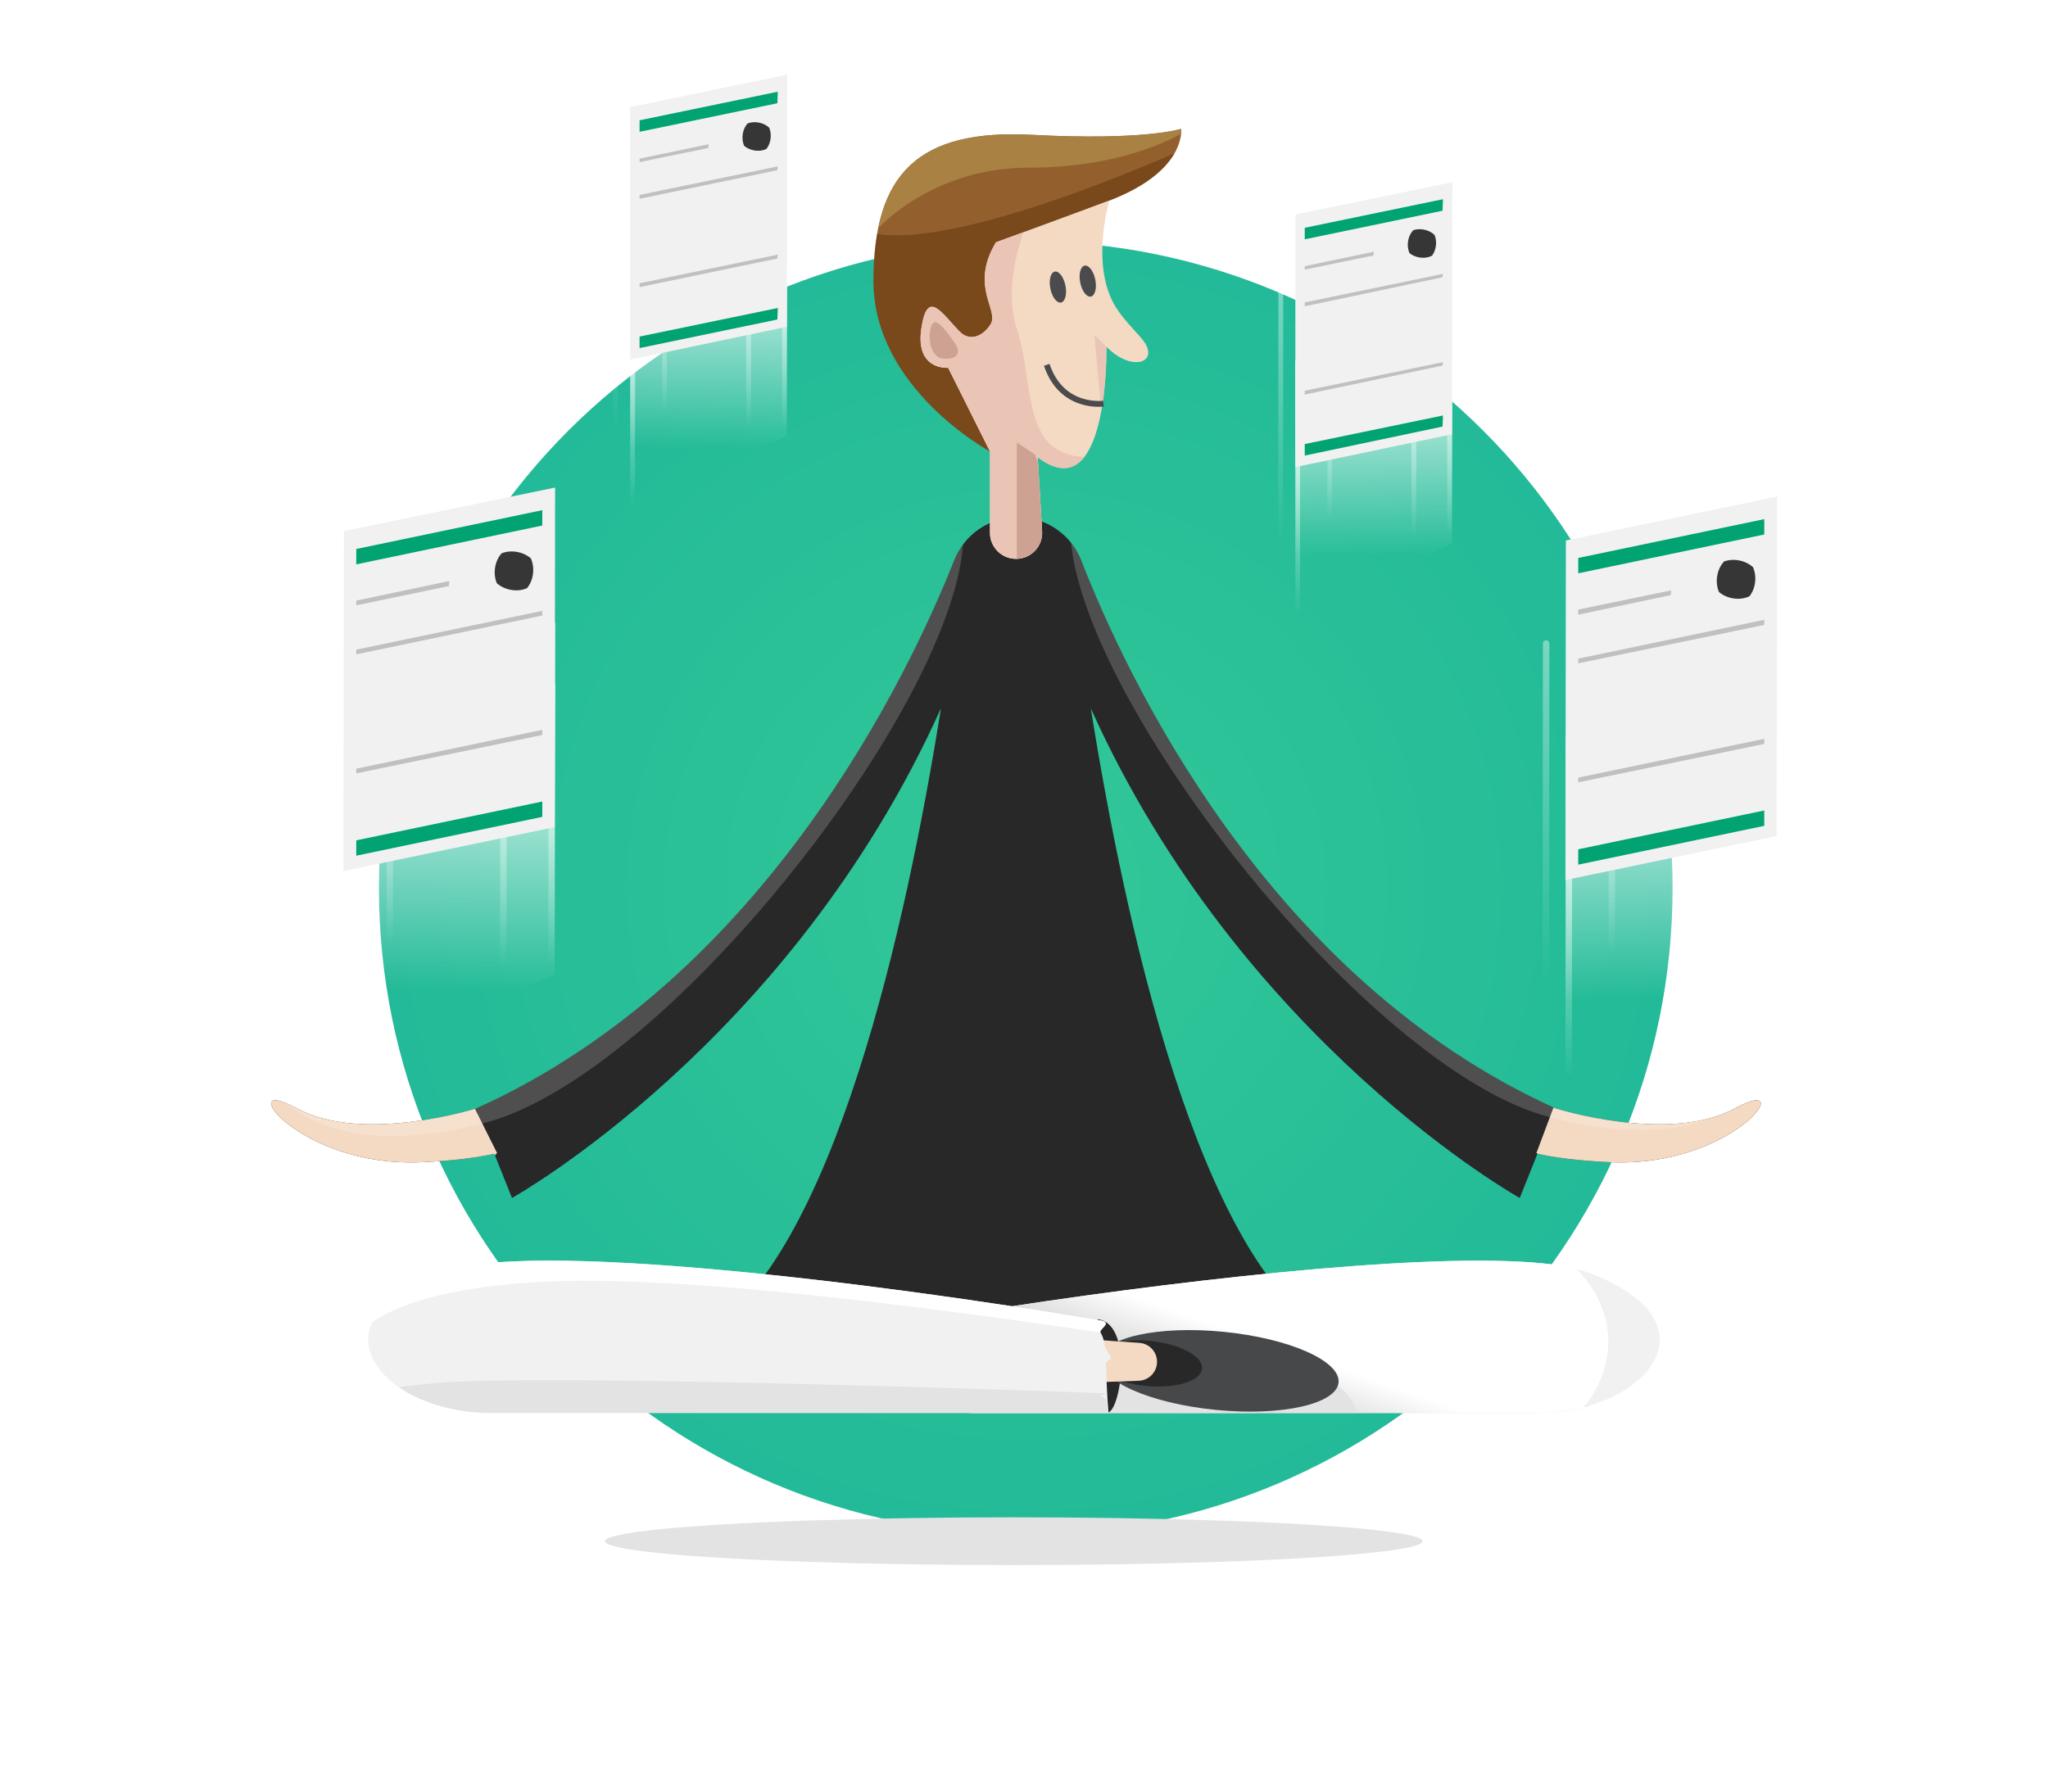 <svg xmlns="http://www.w3.org/2000/svg" xmlns:xlink="http://www.w3.org/1999/xlink" id="Layer_1" x="0" y="0" style="enable-background:new 0 0 480 420" version="1.1" viewBox="0 0 480 420" xml:space="preserve"><style>.st0{fill:url(#SVGID_1_);} .st1{fill:url(#SVGID_2_);} .st2{fill:#B3B3B3;} .st3{fill:url(#SVGID_3_);} .st4{fill:none;stroke:#FFFFFF;stroke-width:1.021;stroke-miterlimit:10;} .st5{fill:url(#SVGID_4_);} .st6{fill:url(#SVGID_5_);} .st7{fill:#FFFFFF;} .st8{fill:none;stroke:url(#SVGID_6_);stroke-width:2.355;stroke-miterlimit:10;} .st9{fill:none;stroke:#FFFFFF;stroke-width:1.434;stroke-miterlimit:10;} .st10{fill:none;stroke:url(#SVGID_7_);stroke-width:2.355;stroke-miterlimit:10;} .st11{fill:url(#SVGID_8_);} .st12{fill:url(#SVGID_9_);} .st13{fill:url(#SVGID_10_);} .st14{fill:none;stroke:url(#SVGID_11_);stroke-width:2.355;stroke-miterlimit:10;} .st15{fill:none;stroke:url(#SVGID_12_);stroke-width:2.355;stroke-miterlimit:10;} .st16{fill:none;stroke:url(#SVGID_13_);stroke-width:2.355;stroke-miterlimit:10;} .st17{fill:url(#SVGID_14_);} .st18{fill:url(#SVGID_15_);} .st19{fill:url(#SVGID_16_);} .st20{fill:url(#SVGID_17_);} .st21{fill:none;stroke:url(#SVGID_18_);stroke-width:0.968;stroke-miterlimit:10;} .st22{fill:url(#SVGID_19_);} .st23{fill:url(#SVGID_20_);} .st24{fill:url(#SVGID_21_);} .st25{fill:url(#SVGID_22_);} .st26{fill:#F2F2F2;} .st27{fill:#D4D4D4;} .st28{fill:#8A8A8A;} .st29{fill:#A8A8A8;} .st30{opacity:0.55;fill:url(#SVGID_23_);} .st31{opacity:0.55;fill:url(#SVGID_24_);} .st32{opacity:0.55;fill:url(#SVGID_25_);} .st33{opacity:0.55;fill:url(#SVGID_26_);} .st34{opacity:0.55;fill:url(#SVGID_27_);} .st35{opacity:0.55;fill:url(#SVGID_28_);} .st36{enable-background:new ;} .st37{opacity:0.48;fill:url(#SVGID_29_);} .st38{opacity:0.48;fill:url(#SVGID_30_);} .st39{opacity:0.48;fill:url(#SVGID_31_);} .st40{opacity:0.48;fill:url(#SVGID_32_);} .st41{opacity:0.48;fill:url(#SVGID_33_);} .st42{fill:#C0C0C0;} .st43{opacity:0.59;} .st44{fill:url(#SVGID_34_);} .st45{fill:url(#SVGID_35_);} .st46{fill:url(#SVGID_36_);} .st47{fill:url(#SVGID_37_);} .st48{fill:url(#SVGID_38_);} .st49{fill:url(#SVGID_39_);} .st50{fill:#F1F1F1;} .st51{fill:#00A371;} .st52{clip-path:url(#SVGID_41_);fill:#363636;} .st53{clip-path:url(#SVGID_41_);fill:#C0C0C0;} .st54{clip-path:url(#SVGID_41_);fill:#F1F1F1;} .st55{opacity:0.48;} .st56{fill:url(#SVGID_42_);} .st57{fill:url(#SVGID_43_);} .st58{fill:url(#SVGID_44_);} .st59{fill:url(#SVGID_45_);} .st60{fill:url(#SVGID_46_);} .st61{fill:url(#SVGID_47_);} .st62{clip-path:url(#SVGID_49_);fill:#363636;} .st63{clip-path:url(#SVGID_49_);fill:#C0C0C0;} .st64{clip-path:url(#SVGID_49_);fill:#F1F1F1;} .st65{opacity:0.3;} .st66{fill:url(#SVGID_50_);} .st67{fill:url(#SVGID_51_);} .st68{fill:url(#SVGID_52_);} .st69{fill:url(#SVGID_53_);} .st70{fill:url(#SVGID_54_);} .st71{fill:url(#SVGID_55_);} .st72{clip-path:url(#SVGID_57_);fill:#363636;} .st73{clip-path:url(#SVGID_57_);fill:#C0C0C0;} .st74{clip-path:url(#SVGID_57_);fill:#F1F1F1;} .st75{opacity:0.15;} .st76{fill:url(#SVGID_58_);} .st77{fill:url(#SVGID_59_);} .st78{fill:url(#SVGID_60_);} .st79{fill:url(#SVGID_61_);} .st80{fill:url(#SVGID_62_);} .st81{fill:url(#SVGID_63_);} .st82{clip-path:url(#SVGID_65_);fill:#363636;} .st83{clip-path:url(#SVGID_65_);fill:#C0C0C0;} .st84{clip-path:url(#SVGID_65_);fill:#F1F1F1;} .st85{opacity:0.09;} .st86{fill:url(#SVGID_66_);} .st87{fill:url(#SVGID_67_);} .st88{fill:url(#SVGID_68_);} .st89{fill:url(#SVGID_69_);} .st90{fill:url(#SVGID_70_);} .st91{fill:url(#SVGID_71_);} .st92{clip-path:url(#SVGID_73_);fill:#363636;} .st93{clip-path:url(#SVGID_73_);fill:#C0C0C0;} .st94{clip-path:url(#SVGID_73_);fill:#F1F1F1;} .st95{opacity:0.52;} .st96{fill:url(#SVGID_74_);} .st97{fill:url(#SVGID_75_);} .st98{fill:url(#SVGID_76_);} .st99{fill:url(#SVGID_77_);} .st100{fill:url(#SVGID_78_);} .st101{fill:url(#SVGID_79_);} .st102{clip-path:url(#SVGID_81_);fill:#363636;} .st103{clip-path:url(#SVGID_81_);fill:#C0C0C0;} .st104{clip-path:url(#SVGID_81_);fill:#F1F1F1;} .st105{opacity:0.2;} .st106{fill:url(#SVGID_82_);} .st107{fill:url(#SVGID_83_);} .st108{fill:url(#SVGID_84_);} .st109{fill:url(#SVGID_85_);} .st110{fill:url(#SVGID_86_);} .st111{fill:url(#SVGID_87_);} .st112{clip-path:url(#SVGID_89_);fill:#363636;} .st113{clip-path:url(#SVGID_89_);fill:#C0C0C0;} .st114{clip-path:url(#SVGID_89_);fill:#F1F1F1;} .st115{fill:#7F7F7F;} .st116{clip-path:url(#SVGID_91_);enable-background:new ;} .st117{fill:#858585;} .st118{fill:#787878;} .st119{clip-path:url(#SVGID_93_);enable-background:new ;} .st120{fill:#7C0216;} .st121{fill:#780216;} .st122{fill:#750215;} .st123{fill:#B5B5B5;} .st124{clip-path:url(#SVGID_95_);enable-background:new ;} .st125{fill:#690213;} .st126{fill:#6D0214;} .st127{fill:#710214;} .st128{fill:#800217;} .st129{fill:#A5031E;} .st130{fill:#8B8B8B;} .st131{fill:#9B9B9B;} .st132{fill:#363636;} .st133{fill:#212121;} .st134{fill:#2B2B2B;} .st135{fill:#B4B4B4;} .st136{fill:#006546;} .st137{fill:#00835B;} .st138{fill:#E0E0E0;} .st139{fill:#A4A4A4;} .st140{fill:#850218;} .st141{fill:#670213;} .st142{fill:#959595;} .st143{fill:#5D5D5D;} .st144{fill:#CCCCCC;} .st145{opacity:0.66;} .st146{fill:#ADADAD;} .st147{fill:#868686;} .st148{fill:#9A9A9A;} .st149{fill:#E3E3E3;} .st150{fill:#22996B;} .st151{opacity:0.55;fill:url(#SVGID_96_);} .st152{opacity:0.55;fill:url(#SVGID_97_);} .st153{fill:#33C898;} .st154{opacity:0.79;fill:#86BCCC;} .st155{opacity:0.58;fill:#B6D6E0;} .st156{fill:url(#SVGID_98_);} .st157{opacity:0.55;fill:url(#SVGID_99_);} .st158{fill:url(#SVGID_100_);} .st159{clip-path:url(#SVGID_102_);fill:#282829;} .st160{clip-path:url(#SVGID_102_);fill:#F4D9C3;} .st161{opacity:0.18;clip-path:url(#SVGID_102_);fill:#FFFFFF;} .st162{clip-path:url(#SVGID_104_);fill:#F1F1F1;} .st163{clip-path:url(#SVGID_104_);fill:#E3E3E3;} .st164{clip-path:url(#SVGID_104_);fill:url(#SVGID_105_);} .st165{fill:url(#SVGID_106_);} .st166{fill:url(#SVGID_107_);} .st167{fill:url(#SVGID_108_);} .st168{fill:url(#SVGID_109_);} .st169{fill:url(#SVGID_110_);} .st170{fill:url(#SVGID_111_);} .st171{clip-path:url(#SVGID_113_);fill:#363636;} .st172{clip-path:url(#SVGID_113_);fill:#C0C0C0;} .st173{clip-path:url(#SVGID_113_);fill:#F1F1F1;} .st174{fill:url(#SVGID_114_);} .st175{fill:url(#SVGID_115_);} .st176{fill:url(#SVGID_116_);} .st177{fill:url(#SVGID_117_);} .st178{fill:url(#SVGID_118_);} .st179{fill:url(#SVGID_119_);} .st180{clip-path:url(#SVGID_121_);fill:#363636;} .st181{clip-path:url(#SVGID_121_);fill:#C0C0C0;} .st182{clip-path:url(#SVGID_121_);fill:#F1F1F1;} .st183{fill:url(#SVGID_122_);} .st184{fill:url(#SVGID_123_);} .st185{fill:url(#SVGID_124_);} .st186{fill:url(#SVGID_125_);} .st187{fill:url(#SVGID_126_);} .st188{fill:url(#SVGID_127_);} .st189{clip-path:url(#SVGID_129_);fill:#363636;} .st190{clip-path:url(#SVGID_129_);fill:#C0C0C0;} .st191{clip-path:url(#SVGID_129_);fill:#F1F1F1;} .st192{fill:url(#SVGID_130_);} .st193{fill:url(#SVGID_131_);} .st194{fill:url(#SVGID_132_);} .st195{fill:url(#SVGID_133_);} .st196{fill:url(#SVGID_134_);} .st197{fill:url(#SVGID_135_);} .st198{clip-path:url(#SVGID_137_);fill:#363636;} .st199{clip-path:url(#SVGID_137_);fill:#C0C0C0;} .st200{clip-path:url(#SVGID_137_);fill:#F1F1F1;} .st201{opacity:0.73;} .st202{fill:url(#SVGID_138_);} .st203{fill:url(#SVGID_139_);} .st204{fill:url(#SVGID_140_);} .st205{fill:url(#SVGID_141_);} .st206{fill:url(#SVGID_142_);} .st207{fill:url(#SVGID_143_);} .st208{clip-path:url(#SVGID_145_);fill:#363636;} .st209{clip-path:url(#SVGID_145_);fill:#C0C0C0;} .st210{clip-path:url(#SVGID_145_);fill:#F1F1F1;} .st211{fill:url(#SVGID_146_);} .st212{fill:url(#SVGID_147_);} .st213{fill:url(#SVGID_148_);} .st214{fill:url(#SVGID_149_);} .st215{fill:url(#SVGID_150_);} .st216{fill:url(#SVGID_151_);} .st217{clip-path:url(#SVGID_153_);fill:#363636;} .st218{clip-path:url(#SVGID_153_);fill:#C0C0C0;} .st219{clip-path:url(#SVGID_153_);fill:#F1F1F1;} .st220{opacity:0.33;} .st221{fill:url(#SVGID_154_);} .st222{fill:url(#SVGID_155_);} .st223{fill:url(#SVGID_156_);} .st224{fill:url(#SVGID_157_);} .st225{fill:url(#SVGID_158_);} .st226{fill:url(#SVGID_159_);} .st227{clip-path:url(#SVGID_161_);fill:#363636;} .st228{clip-path:url(#SVGID_161_);fill:#C0C0C0;} .st229{clip-path:url(#SVGID_161_);fill:#F1F1F1;} .st230{opacity:0.38;} .st231{fill:url(#SVGID_162_);} .st232{fill:url(#SVGID_163_);} .st233{fill:url(#SVGID_164_);} .st234{fill:url(#SVGID_165_);} .st235{fill:url(#SVGID_166_);} .st236{fill:url(#SVGID_167_);} .st237{clip-path:url(#SVGID_169_);fill:#363636;} .st238{clip-path:url(#SVGID_169_);fill:#C0C0C0;} .st239{clip-path:url(#SVGID_169_);fill:#F1F1F1;} .st240{clip-path:url(#SVGID_171_);fill:#925F2D;} .st241{opacity:0.4;clip-path:url(#SVGID_171_);fill:#542700;} .st242{clip-path:url(#SVGID_171_);fill:#A88143;} .st243{clip-path:url(#SVGID_173_);fill:#F4D9C3;} .st244{clip-path:url(#SVGID_173_);fill:#EAC5B5;} .st245{clip-path:url(#SVGID_173_);fill:#CEA293;} .st246{fill:#4B4B4D;} .st247{fill:#CEA293;} .st248{fill:none;stroke:#4B4B4D;stroke-miterlimit:10;} .st249{fill:#33C999;} .st250{fill:#282829;} .st251{fill:#47484A;} .st252{fill:#F4D9C3;} .st253{clip-path:url(#SVGID_175_);} .st254{clip-path:url(#SVGID_177_);fill:#F1F1F1;} .st255{clip-path:url(#SVGID_177_);fill:#E3E3E3;} .st256{clip-path:url(#SVGID_175_);fill:#FFFFFF;} .st257{opacity:0.36;} .st258{opacity:0.12;} .st259{opacity:0.84;} .st260{opacity:0.77;} .st261{opacity:0.68;} .st262{opacity:0.35;} .st263{clip-path:url(#SVGID_179_);} .st264{fill:url(#SVGID_180_);} .st265{fill:url(#SVGID_181_);} .st266{fill:url(#SVGID_182_);} .st267{fill:url(#SVGID_183_);} .st268{fill:url(#SVGID_184_);} .st269{fill:url(#SVGID_185_);} .st270{clip-path:url(#SVGID_187_);fill:#363636;} .st271{clip-path:url(#SVGID_187_);fill:#C0C0C0;} .st272{clip-path:url(#SVGID_187_);fill:#F1F1F1;} .st273{clip-path:url(#SVGID_179_);fill:#E5952C;} .st274{clip-path:url(#SVGID_179_);fill:#D18428;} .st275{clip-path:url(#SVGID_179_);fill:#B76E1D;} .st276{clip-path:url(#SVGID_179_);fill:#8E5011;} .st277{clip-path:url(#SVGID_189_);fill:#282829;} .st278{clip-path:url(#SVGID_189_);fill:#F1F1F1;} .st279{clip-path:url(#SVGID_189_);fill:url(#SVGID_190_);} .st280{clip-path:url(#SVGID_192_);} .st281{clip-path:url(#SVGID_192_);fill:#F1F1F1;} .st282{clip-path:url(#SVGID_192_);fill:#F4D9C3;} .st283{clip-path:url(#SVGID_192_);fill:#EAC5B5;} .st284{clip-path:url(#SVGID_194_);fill:#925F2D;} .st285{opacity:0.4;clip-path:url(#SVGID_194_);fill:#542700;} .st286{clip-path:url(#SVGID_194_);fill:#A88143;} .st287{clip-path:url(#SVGID_196_);fill:#F4D9C3;} .st288{clip-path:url(#SVGID_196_);fill:#EAC5B5;} .st289{clip-path:url(#SVGID_196_);fill:#CEA293;} .st290{clip-path:url(#SVGID_198_);fill:#AF6854;} .st291{clip-path:url(#SVGID_198_);fill:#A3503D;} .st292{fill:#A3503D;} .st293{fill:url(#SVGID_199_);} .st294{fill:url(#SVGID_200_);} .st295{fill:url(#SVGID_201_);} .st296{fill:url(#SVGID_202_);} .st297{opacity:0.21;fill:url(#SVGID_203_);} .st298{opacity:0.21;fill:url(#SVGID_204_);} .st299{opacity:0.21;fill:url(#SVGID_205_);} .st300{opacity:0.59;fill:url(#SVGID_206_);} .st301{fill:url(#SVGID_207_);} .st302{fill:url(#SVGID_208_);} .st303{clip-path:url(#SVGID_210_);fill:#363636;} .st304{clip-path:url(#SVGID_210_);fill:#C0C0C0;} .st305{clip-path:url(#SVGID_210_);fill:#F1F1F1;} .st306{fill:url(#SVGID_211_);} .st307{fill:url(#SVGID_212_);} .st308{fill:url(#SVGID_213_);} .st309{fill:url(#SVGID_214_);} .st310{fill:url(#SVGID_215_);} .st311{fill:url(#SVGID_216_);} .st312{clip-path:url(#SVGID_218_);fill:#363636;} .st313{clip-path:url(#SVGID_218_);fill:#C0C0C0;} .st314{clip-path:url(#SVGID_218_);fill:#F1F1F1;} .st315{clip-path:url(#SVGID_220_);fill:url(#SVGID_221_);} .st316{clip-path:url(#SVGID_220_);} .st317{fill:url(#SVGID_222_);} .st318{fill:url(#SVGID_223_);} .st319{fill:url(#SVGID_224_);} .st320{fill:url(#SVGID_225_);} .st321{fill:url(#SVGID_226_);} .st322{fill:url(#SVGID_227_);} .st323{clip-path:url(#SVGID_229_);fill:#363636;} .st324{clip-path:url(#SVGID_229_);fill:#C0C0C0;} .st325{clip-path:url(#SVGID_229_);fill:#F1F1F1;} .st326{fill:#E2E2E2;} .st327{fill:#919191;} .st328{fill:#CECECE;} .st329{fill:#8C6239;} .st330{fill:#A67C52;} .st331{fill:#603813;} .st332{fill:#42210B;} .st333{fill:#261106;} .st334{fill:#0C0C0C;} .st335{fill:url(#SVGID_230_);} .st336{fill:#AAAAAA;} .st337{fill:none;stroke:#282829;stroke-miterlimit:10;} .st338{fill:none;stroke:#000000;stroke-miterlimit:10;} .st339{fill:none;stroke:#000000;stroke-miterlimit:10;stroke-dasharray:11.104,11.104;} .st340{fill:none;stroke:#E2E2E2;stroke-miterlimit:10;} .st341{fill:url(#SVGID_231_);} .st342{opacity:0.64;fill:none;stroke:#000000;stroke-miterlimit:10;stroke-dasharray:9;} .st343{fill:none;stroke:#E2E2E2;stroke-miterlimit:10;stroke-dasharray:6;} .st344{fill:#EF7422;} .st345{fill:url(#SVGID_232_);} .st346{fill:url(#SVGID_233_);} .st347{fill:url(#SVGID_234_);} .st348{fill:url(#SVGID_235_);} .st349{fill:url(#SVGID_236_);} .st350{fill:url(#SVGID_237_);} .st351{fill:url(#SVGID_238_);} .st352{clip-path:url(#SVGID_240_);fill:url(#SVGID_241_);} .st353{clip-path:url(#SVGID_240_);fill:#F4D9C3;} .st354{opacity:0.18;clip-path:url(#SVGID_240_);fill:#FFFFFF;} .st355{clip-path:url(#SVGID_243_);fill:#F1F1F1;} .st356{clip-path:url(#SVGID_243_);fill:#E3E3E3;} .st357{clip-path:url(#SVGID_243_);fill:url(#SVGID_244_);} .st358{clip-path:url(#SVGID_246_);fill:#925F2D;} .st359{opacity:0.4;clip-path:url(#SVGID_246_);fill:#542700;} .st360{clip-path:url(#SVGID_246_);fill:#A88143;} .st361{clip-path:url(#SVGID_248_);fill:#F4D9C3;} .st362{clip-path:url(#SVGID_248_);fill:#EAC5B5;} .st363{clip-path:url(#SVGID_248_);fill:#CEA293;} .st364{clip-path:url(#SVGID_250_);} .st365{clip-path:url(#SVGID_252_);fill:#F1F1F1;} .st366{clip-path:url(#SVGID_252_);fill:#E3E3E3;} .st367{clip-path:url(#SVGID_250_);fill:#FFFFFF;} .st368{clip-path:url(#SVGID_254_);fill:url(#SVGID_255_);} .st369{clip-path:url(#SVGID_254_);fill:#F4D9C3;} .st370{opacity:0.18;clip-path:url(#SVGID_254_);fill:#FFFFFF;} .st371{clip-path:url(#SVGID_257_);fill:url(#SVGID_258_);} .st372{clip-path:url(#SVGID_257_);fill:#E3E3E3;} .st373{clip-path:url(#SVGID_257_);fill:url(#SVGID_259_);} .st374{clip-path:url(#SVGID_261_);fill:#925F2D;} .st375{opacity:0.4;clip-path:url(#SVGID_261_);fill:#542700;} .st376{clip-path:url(#SVGID_261_);fill:#A88143;} .st377{clip-path:url(#SVGID_263_);fill:#F4D9C3;} .st378{clip-path:url(#SVGID_263_);fill:#EAC5B5;} .st379{clip-path:url(#SVGID_263_);fill:#CEA293;} .st380{clip-path:url(#SVGID_266_);} .st381{clip-path:url(#SVGID_268_);fill:url(#SVGID_269_);} .st382{clip-path:url(#SVGID_268_);fill:#E3E3E3;} .st383{clip-path:url(#SVGID_266_);fill:url(#SVGID_270_);} .st384{clip-path:url(#SVGID_272_);fill:url(#SVGID_273_);} .st385{clip-path:url(#SVGID_272_);fill:#F4D9C3;} .st386{opacity:0.18;clip-path:url(#SVGID_272_);fill:#FFFFFF;} .st387{clip-path:url(#SVGID_275_);fill:url(#SVGID_276_);} .st388{clip-path:url(#SVGID_275_);fill:#E3E3E3;} .st389{clip-path:url(#SVGID_275_);fill:url(#SVGID_277_);} .st390{clip-path:url(#SVGID_279_);fill:#925F2D;} .st391{opacity:0.4;clip-path:url(#SVGID_279_);fill:#542700;} .st392{clip-path:url(#SVGID_279_);fill:#A88143;} .st393{clip-path:url(#SVGID_281_);fill:#F4D9C3;} .st394{clip-path:url(#SVGID_281_);fill:#EAC5B5;} .st395{clip-path:url(#SVGID_281_);fill:#CEA293;} .st396{clip-path:url(#SVGID_284_);} .st397{clip-path:url(#SVGID_286_);fill:url(#SVGID_287_);} .st398{clip-path:url(#SVGID_286_);fill:#E3E3E3;} .st399{clip-path:url(#SVGID_284_);fill:url(#SVGID_288_);} .st400{fill:url(#SVGID_289_);} .st401{fill:url(#SVGID_290_);} .st402{fill:url(#SVGID_291_);} .st403{fill:url(#SVGID_292_);} .st404{fill:url(#SVGID_293_);} .st405{fill:url(#SVGID_294_);} .st406{fill:url(#SVGID_295_);} .st407{fill:url(#SVGID_296_);} .st408{fill:url(#SVGID_297_);} .st409{fill:url(#SVGID_298_);} .st410{fill:url(#SVGID_299_);} .st411{fill:url(#SVGID_300_);} .st412{fill:url(#SVGID_301_);} .st413{fill:none;stroke:url(#SVGID_302_);stroke-width:0.821;stroke-miterlimit:10;} .st414{fill:url(#SVGID_303_);} .st415{fill:url(#SVGID_304_);} .st416{fill:url(#SVGID_305_);} .st417{fill:url(#SVGID_306_);} .st418{fill:url(#SVGID_307_);} .st419{fill:#E6E6E6;} .st420{fill:none;stroke:url(#SVGID_308_);stroke-width:1.642;stroke-miterlimit:10;} .st421{fill:none;stroke:url(#SVGID_309_);stroke-width:1.642;stroke-miterlimit:10;} .st422{fill:none;stroke:url(#SVGID_310_);stroke-width:1.642;stroke-miterlimit:10;} .st423{fill:url(#SVGID_311_);} .st424{fill:url(#SVGID_312_);} .st425{fill:url(#SVGID_313_);} .st426{fill:url(#SVGID_314_);} .st427{fill:url(#SVGID_315_);} .st428{fill:url(#SVGID_316_);} .st429{fill:url(#SVGID_317_);} .st430{fill:url(#SVGID_318_);} .st431{fill:none;stroke:url(#SVGID_319_);stroke-width:1.642;stroke-miterlimit:10;} .st432{fill:none;stroke:url(#SVGID_320_);stroke-width:1.642;stroke-miterlimit:10;} .st433{fill:none;stroke:url(#SVGID_321_);stroke-width:1.642;stroke-miterlimit:10;} .st434{fill:url(#SVGID_322_);} .st435{fill:url(#SVGID_323_);} .st436{fill:url(#SVGID_324_);} .st437{fill:url(#SVGID_325_);} .st438{fill:none;stroke:url(#SVGID_326_);stroke-miterlimit:10;} .st439{fill:url(#SVGID_327_);} .st440{fill:url(#SVGID_328_);} .st441{fill:url(#SVGID_329_);} .st442{fill:none;stroke:url(#SVGID_330_);stroke-width:1.642;stroke-miterlimit:10;} .st443{fill:none;stroke:url(#SVGID_331_);stroke-width:1.642;stroke-miterlimit:10;} .st444{fill:none;stroke:url(#SVGID_332_);stroke-width:1.642;stroke-miterlimit:10;} .st445{fill:url(#SVGID_333_);} .st446{fill:url(#SVGID_334_);} .st447{fill:none;stroke:#FFFFFF;stroke-miterlimit:10;} .st448{fill:url(#SVGID_335_);} .st449{fill:url(#SVGID_336_);} .st450{fill:url(#SVGID_337_);} .st451{fill:url(#SVGID_338_);} .st452{fill:url(#SVGID_339_);} .st453{fill:url(#SVGID_340_);} .st454{fill:url(#SVGID_341_);} .st455{fill:url(#SVGID_342_);} .st456{fill:#FFCB27;} .st457{fill:none;stroke:url(#SVGID_343_);stroke-width:1.482;stroke-miterlimit:10;} .st458{fill:none;stroke:url(#SVGID_344_);stroke-width:1.482;stroke-miterlimit:10;} .st459{fill:none;stroke:url(#SVGID_345_);stroke-width:1.482;stroke-miterlimit:10;} .st460{fill:url(#SVGID_346_);} .st461{fill:url(#SVGID_347_);} .st462{fill:none;stroke:#FFFFFF;stroke-width:2.914;stroke-miterlimit:10;} .st463{fill:url(#SVGID_348_);} .st464{fill:url(#SVGID_349_);} .st465{fill:url(#SVGID_350_);} .st466{clip-path:url(#SVGID_352_);fill:url(#SVGID_353_);} .st467{clip-path:url(#SVGID_352_);fill:#F4D9C3;} .st468{opacity:0.18;clip-path:url(#SVGID_352_);fill:#FFFFFF;} .st469{clip-path:url(#SVGID_355_);fill:#F1F1F1;} .st470{clip-path:url(#SVGID_355_);fill:#E3E3E3;} .st471{clip-path:url(#SVGID_355_);fill:url(#SVGID_356_);} .st472{clip-path:url(#SVGID_358_);fill:#925F2D;} .st473{opacity:0.4;clip-path:url(#SVGID_358_);fill:#542700;} .st474{clip-path:url(#SVGID_358_);fill:#A88143;} .st475{clip-path:url(#SVGID_360_);fill:#F4D9C3;} .st476{clip-path:url(#SVGID_360_);fill:#EAC5B5;} .st477{clip-path:url(#SVGID_360_);fill:#CEA293;} .st478{fill:none;stroke:#4B4B4D;stroke-width:1.222;stroke-miterlimit:10;} .st479{clip-path:url(#SVGID_362_);} .st480{clip-path:url(#SVGID_364_);fill:#F1F1F1;} .st481{clip-path:url(#SVGID_364_);fill:#E3E3E3;} .st482{clip-path:url(#SVGID_362_);fill:#FFFFFF;} .st483{fill:none;stroke:url(#SVGID_365_);stroke-width:1.642;stroke-miterlimit:10;} .st484{fill:none;stroke:url(#SVGID_366_);stroke-width:1.642;stroke-miterlimit:10;} .st485{fill:url(#SVGID_367_);} .st486{fill:url(#SVGID_368_);} .st487{fill:url(#SVGID_369_);} .st488{fill:none;stroke:url(#SVGID_370_);stroke-width:1.642;stroke-miterlimit:10;} .st489{fill:none;stroke:url(#SVGID_371_);stroke-width:1.642;stroke-miterlimit:10;} .st490{fill:none;stroke:url(#SVGID_372_);stroke-width:1.642;stroke-miterlimit:10;} .st491{fill:url(#SVGID_373_);} .st492{fill:url(#SVGID_374_);} .st493{fill:url(#SVGID_375_);} .st494{fill:url(#SVGID_376_);} .st495{fill:url(#SVGID_377_);} .st496{fill:url(#SVGID_378_);} .st497{fill:url(#SVGID_379_);} .st498{fill:url(#SVGID_380_);} .st499{fill:none;stroke:url(#SVGID_381_);stroke-width:1.482;stroke-miterlimit:10;} .st500{fill:none;stroke:url(#SVGID_382_);stroke-width:0.641;stroke-miterlimit:10;} .st501{fill:url(#SVGID_383_);} .st502{fill:url(#SVGID_384_);} .st503{fill:url(#SVGID_385_);} .st504{fill:url(#SVGID_386_);} .st505{fill:url(#SVGID_387_);} .st506{fill:url(#SVGID_388_);} .st507{fill:url(#SVGID_389_);} .st508{fill:url(#SVGID_390_);} .st509{fill:url(#SVGID_391_);} .st510{fill:url(#SVGID_392_);} .st511{fill:url(#SVGID_393_);} .st512{fill:none;stroke:url(#SVGID_394_);stroke-width:0.543;stroke-miterlimit:10;} .st513{fill:url(#SVGID_395_);} .st514{fill:url(#SVGID_396_);} .st515{fill:url(#SVGID_397_);} .st516{fill:url(#SVGID_398_);} .st517{fill:url(#SVGID_399_);} .st518{fill:none;stroke:url(#SVGID_400_);stroke-width:1.087;stroke-miterlimit:10;} .st519{fill:none;stroke:url(#SVGID_401_);stroke-width:1.087;stroke-miterlimit:10;} .st520{fill:none;stroke:url(#SVGID_402_);stroke-width:1.087;stroke-miterlimit:10;} .st521{fill:url(#SVGID_403_);} .st522{fill:url(#SVGID_404_);} .st523{fill:url(#SVGID_405_);} .st524{fill:url(#SVGID_406_);} .st525{fill:url(#SVGID_407_);} .st526{fill:url(#SVGID_408_);} .st527{fill:url(#SVGID_409_);} .st528{fill:url(#SVGID_410_);} .st529{fill:none;stroke:url(#SVGID_411_);stroke-width:1.087;stroke-miterlimit:10;} .st530{fill:none;stroke:url(#SVGID_412_);stroke-width:1.087;stroke-miterlimit:10;} .st531{fill:none;stroke:url(#SVGID_413_);stroke-width:1.087;stroke-miterlimit:10;} .st532{fill:url(#SVGID_414_);} .st533{fill:url(#SVGID_415_);} .st534{fill:none;stroke:#FFFFFF;stroke-width:0.662;stroke-miterlimit:10;} .st535{fill:url(#SVGID_416_);} .st536{fill:url(#SVGID_417_);} .st537{fill:url(#SVGID_418_);} .st538{fill:url(#SVGID_419_);} .st539{fill:none;stroke:url(#SVGID_420_);stroke-width:0.662;stroke-miterlimit:10;} .st540{fill:url(#SVGID_421_);} .st541{fill:url(#SVGID_422_);} .st542{fill:url(#SVGID_423_);} .st543{fill:none;stroke:url(#SVGID_424_);stroke-width:1.087;stroke-miterlimit:10;} .st544{fill:none;stroke:url(#SVGID_425_);stroke-width:1.087;stroke-miterlimit:10;} .st545{fill:none;stroke:url(#SVGID_426_);stroke-width:1.087;stroke-miterlimit:10;} .st546{fill:url(#SVGID_427_);} .st547{fill:url(#SVGID_428_);} .st548{fill:url(#SVGID_429_);} .st549{fill:url(#SVGID_430_);} .st550{fill:url(#SVGID_431_);} .st551{fill:url(#SVGID_432_);} .st552{fill:url(#SVGID_433_);} .st553{fill:url(#SVGID_434_);} .st554{fill:none;stroke:url(#SVGID_435_);stroke-width:0.98;stroke-miterlimit:10;} .st555{fill:none;stroke:url(#SVGID_436_);stroke-width:0.98;stroke-miterlimit:10;} .st556{fill:none;stroke:url(#SVGID_437_);stroke-width:0.98;stroke-miterlimit:10;} .st557{fill:url(#SVGID_438_);} .st558{fill:url(#SVGID_439_);} .st559{fill:none;stroke:#FFFFFF;stroke-width:1.928;stroke-miterlimit:10;} .st560{fill:url(#SVGID_440_);} .st561{fill:url(#SVGID_441_);} .st562{fill:url(#SVGID_442_);} .st563{clip-path:url(#SVGID_444_);fill:url(#SVGID_445_);} .st564{clip-path:url(#SVGID_444_);fill:#F4D9C3;} .st565{opacity:0.18;clip-path:url(#SVGID_444_);fill:#FFFFFF;} .st566{clip-path:url(#SVGID_447_);fill:#F1F1F1;} .st567{clip-path:url(#SVGID_447_);fill:#E3E3E3;} .st568{clip-path:url(#SVGID_447_);fill:url(#SVGID_448_);} .st569{clip-path:url(#SVGID_450_);fill:#925F2D;} .st570{opacity:0.4;clip-path:url(#SVGID_450_);fill:#542700;} .st571{clip-path:url(#SVGID_450_);fill:#A88143;} .st572{clip-path:url(#SVGID_452_);fill:#F4D9C3;} .st573{clip-path:url(#SVGID_452_);fill:#EAC5B5;} .st574{clip-path:url(#SVGID_452_);fill:#CEA293;} .st575{fill:none;stroke:#4B4B4D;stroke-width:0.809;stroke-miterlimit:10;} .st576{clip-path:url(#SVGID_454_);} .st577{clip-path:url(#SVGID_456_);fill:#F1F1F1;} .st578{clip-path:url(#SVGID_456_);fill:#E3E3E3;} .st579{clip-path:url(#SVGID_454_);fill:#FFFFFF;} .st580{fill:none;stroke:url(#SVGID_457_);stroke-width:1.087;stroke-miterlimit:10;} .st581{fill:none;stroke:url(#SVGID_458_);stroke-width:1.087;stroke-miterlimit:10;} .st582{fill:url(#SVGID_459_);} .st583{fill:url(#SVGID_460_);} .st584{fill:url(#SVGID_461_);} .st585{fill:none;stroke:url(#SVGID_462_);stroke-width:1.087;stroke-miterlimit:10;} .st586{fill:none;stroke:url(#SVGID_463_);stroke-width:1.087;stroke-miterlimit:10;} .st587{fill:none;stroke:url(#SVGID_464_);stroke-width:1.087;stroke-miterlimit:10;} .st588{fill:url(#SVGID_465_);} .st589{fill:url(#SVGID_466_);} .st590{fill:url(#SVGID_467_);} .st591{fill:url(#SVGID_468_);} .st592{fill:url(#SVGID_469_);} .st593{fill:url(#SVGID_470_);} .st594{fill:url(#SVGID_471_);} .st595{fill:url(#SVGID_472_);} .st596{fill:none;stroke:url(#SVGID_473_);stroke-width:0.98;stroke-miterlimit:10;} .st597{fill:#00BB80;} .st598{fill:#037BE3;} .st599{fill:#C0E4F0;} .st600{fill:#FBBD2A;} .st601{fill:url(#SVGID_474_);} .st602{fill:#FD445B;} .st603{fill:#3D4864;} .st604{fill:#18B980;} .st605{fill:url(#SVGID_475_);} .st606{fill:#17875C;} .st607{fill:url(#SVGID_476_);} .st608{fill:url(#SVGID_477_);} .st609{clip-path:url(#SVGID_479_);} .st610{fill:#21DB94;} .st611{fill:url(#SVGID_480_);} .st612{fill:url(#SVGID_481_);} .st613{fill:#4D4D4D;} .st614{clip-path:url(#SVGID_483_);fill:url(#SVGID_484_);} .st615{clip-path:url(#SVGID_483_);} .st616{clip-path:url(#SVGID_486_);fill:url(#SVGID_487_);} .st617{clip-path:url(#SVGID_486_);fill:none;stroke:#FFFFFF;stroke-width:0.867;stroke-miterlimit:10;} .st618{clip-path:url(#SVGID_486_);} .st619{fill:url(#SVGID_488_);} .st620{fill:url(#SVGID_489_);} .st621{fill:url(#SVGID_490_);} .st622{fill:url(#SVGID_491_);} .st623{fill:url(#SVGID_492_);} .st624{fill:url(#SVGID_493_);} .st625{fill:url(#SVGID_494_);} .st626{fill:url(#SVGID_495_);} .st627{fill:url(#SVGID_496_);} .st628{fill:none;stroke:url(#SVGID_497_);stroke-width:0.471;stroke-miterlimit:10;} .st629{fill:url(#SVGID_498_);} .st630{fill:url(#SVGID_499_);} .st631{fill:url(#SVGID_500_);} .st632{fill:url(#SVGID_501_);} .st633{fill:url(#SVGID_502_);} .st634{fill:none;stroke:url(#SVGID_503_);stroke-width:0.942;stroke-miterlimit:10;} .st635{fill:none;stroke:url(#SVGID_504_);stroke-width:0.942;stroke-miterlimit:10;} .st636{fill:none;stroke:url(#SVGID_505_);stroke-width:0.942;stroke-miterlimit:10;} .st637{fill:url(#SVGID_506_);} .st638{fill:url(#SVGID_507_);} .st639{fill:url(#SVGID_508_);} .st640{fill:url(#SVGID_509_);} .st641{fill:url(#SVGID_510_);} .st642{fill:url(#SVGID_511_);} .st643{fill:url(#SVGID_512_);} .st644{fill:url(#SVGID_513_);} .st645{fill:none;stroke:url(#SVGID_514_);stroke-width:0.942;stroke-miterlimit:10;} .st646{fill:none;stroke:url(#SVGID_515_);stroke-width:0.942;stroke-miterlimit:10;} .st647{fill:none;stroke:url(#SVGID_516_);stroke-width:0.942;stroke-miterlimit:10;} .st648{fill:none;stroke:#FFFFFF;stroke-width:0.867;stroke-miterlimit:10;stroke-dasharray:2.617,2.617;} .st649{fill:url(#SVGID_517_);} .st650{fill:url(#SVGID_518_);} .st651{fill:none;stroke:#FFFFFF;stroke-width:0.574;stroke-miterlimit:10;} .st652{fill:url(#SVGID_519_);} .st653{fill:none;stroke:#FFFFFF;stroke-width:1.672;stroke-miterlimit:10;} .st654{fill:url(#SVGID_520_);} .st655{fill:url(#SVGID_521_);} .st656{fill:url(#SVGID_522_);} .st657{fill:none;stroke:#FFFFFF;stroke-width:0.867;stroke-miterlimit:10;stroke-dasharray:2.601;} .st658{fill:url(#SVGID_523_);} .st659{fill:url(#SVGID_524_);} .st660{fill:url(#SVGID_525_);} .st661{fill:url(#SVGID_526_);} .st662{fill:url(#SVGID_527_);} .st663{fill:none;stroke:url(#SVGID_528_);stroke-width:0.85;stroke-miterlimit:10;} .st664{fill:none;stroke:url(#SVGID_529_);stroke-width:0.85;stroke-miterlimit:10;} .st665{fill:none;stroke:url(#SVGID_530_);stroke-width:0.85;stroke-miterlimit:10;} .st666{fill:url(#SVGID_531_);} .st667{fill:url(#SVGID_532_);} .st668{fill:url(#SVGID_533_);} .st669{fill:url(#SVGID_534_);} .st670{fill:url(#SVGID_535_);} .st671{fill:none;stroke:url(#SVGID_536_);stroke-width:0.85;stroke-miterlimit:10;} .st672{fill:url(#SVGID_537_);} .st673{fill:url(#SVGID_538_);} .st674{fill:url(#SVGID_539_);} .st675{fill:url(#SVGID_540_);} .st676{fill:none;stroke:url(#SVGID_541_);stroke-width:0.942;stroke-miterlimit:10;} .st677{fill:none;stroke:url(#SVGID_542_);stroke-width:0.942;stroke-miterlimit:10;} .st678{fill:none;stroke:url(#SVGID_543_);stroke-width:0.942;stroke-miterlimit:10;} .st679{fill:url(#SVGID_544_);} .st680{fill:url(#SVGID_545_);} .st681{fill:url(#SVGID_546_);} .st682{fill:none;stroke:url(#SVGID_547_);stroke-width:0.574;stroke-miterlimit:10;} .st683{fill:url(#SVGID_548_);} .st684{fill:url(#SVGID_549_);} .st685{fill:none;stroke:url(#SVGID_550_);stroke-width:1.101;stroke-miterlimit:10;} .st686{fill:url(#SVGID_551_);} .st687{clip-path:url(#SVGID_553_);fill:url(#SVGID_554_);} .st688{clip-path:url(#SVGID_553_);fill:none;stroke:#FFFFFF;stroke-miterlimit:10;} .st689{fill:url(#SVGID_555_);} .st690{clip-path:url(#SVGID_557_);fill:url(#SVGID_558_);} .st691{clip-path:url(#SVGID_557_);} .st692{clip-path:url(#SVGID_560_);fill:url(#SVGID_561_);} .st693{clip-path:url(#SVGID_560_);fill:none;stroke:#FFFFFF;stroke-width:1.005;stroke-miterlimit:10;} .st694{clip-path:url(#SVGID_560_);fill:url(#SVGID_562_);} .st695{clip-path:url(#SVGID_560_);} .st696{fill:url(#SVGID_563_);} .st697{clip-path:url(#SVGID_560_);fill:url(#SVGID_564_);} .st698{clip-path:url(#SVGID_560_);fill:url(#SVGID_565_);} .st699{clip-path:url(#SVGID_560_);fill:url(#SVGID_566_);} .st700{clip-path:url(#SVGID_560_);fill:url(#SVGID_567_);} .st701{clip-path:url(#SVGID_560_);fill:url(#SVGID_568_);} .st702{clip-path:url(#SVGID_560_);fill:url(#SVGID_569_);} .st703{clip-path:url(#SVGID_560_);fill:url(#SVGID_570_);} .st704{clip-path:url(#SVGID_560_);fill:none;stroke:url(#SVGID_571_);stroke-width:0.546;stroke-miterlimit:10;} .st705{clip-path:url(#SVGID_560_);fill:url(#SVGID_572_);} .st706{clip-path:url(#SVGID_560_);fill:url(#SVGID_573_);} .st707{clip-path:url(#SVGID_560_);fill:url(#SVGID_574_);} .st708{clip-path:url(#SVGID_560_);fill:url(#SVGID_575_);} .st709{clip-path:url(#SVGID_560_);fill:url(#SVGID_576_);} .st710{clip-path:url(#SVGID_560_);fill:none;stroke:url(#SVGID_577_);stroke-width:1.092;stroke-miterlimit:10;} .st711{clip-path:url(#SVGID_560_);fill:none;stroke:url(#SVGID_578_);stroke-width:1.092;stroke-miterlimit:10;} .st712{clip-path:url(#SVGID_560_);fill:none;stroke:url(#SVGID_579_);stroke-width:1.092;stroke-miterlimit:10;} .st713{fill:url(#SVGID_580_);} .st714{clip-path:url(#SVGID_560_);fill:url(#SVGID_581_);} .st715{clip-path:url(#SVGID_560_);fill:url(#SVGID_582_);} .st716{clip-path:url(#SVGID_560_);fill:url(#SVGID_583_);} .st717{clip-path:url(#SVGID_560_);fill:url(#SVGID_584_);} .st718{clip-path:url(#SVGID_560_);fill:url(#SVGID_585_);} .st719{clip-path:url(#SVGID_560_);fill:url(#SVGID_586_);} .st720{clip-path:url(#SVGID_560_);fill:url(#SVGID_587_);} .st721{clip-path:url(#SVGID_560_);fill:none;stroke:url(#SVGID_588_);stroke-width:1.092;stroke-miterlimit:10;} .st722{clip-path:url(#SVGID_560_);fill:none;stroke:url(#SVGID_589_);stroke-width:1.092;stroke-miterlimit:10;} .st723{clip-path:url(#SVGID_560_);fill:none;stroke:url(#SVGID_590_);stroke-width:1.092;stroke-miterlimit:10;} .st724{fill:none;stroke:#FFFFFF;stroke-width:1.005;stroke-miterlimit:10;stroke-dasharray:3.033,3.033;} .st725{clip-path:url(#SVGID_560_);fill:url(#SVGID_591_);} .st726{clip-path:url(#SVGID_560_);fill:url(#SVGID_592_);} .st727{fill:none;stroke:#FFFFFF;stroke-width:0.665;stroke-miterlimit:10;} .st728{clip-path:url(#SVGID_560_);fill:url(#SVGID_593_);} .st729{clip-path:url(#SVGID_560_);fill:none;stroke:#FFFFFF;stroke-width:1.937;stroke-miterlimit:10;} .st730{clip-path:url(#SVGID_560_);fill:url(#SVGID_594_);} .st731{clip-path:url(#SVGID_560_);fill:url(#SVGID_595_);} .st732{clip-path:url(#SVGID_560_);fill:url(#SVGID_596_);} .st733{clip-path:url(#SVGID_560_);fill:none;stroke:#FFFFFF;stroke-width:1.005;stroke-miterlimit:10;stroke-dasharray:3.015;} .st734{clip-path:url(#SVGID_560_);fill:url(#SVGID_597_);} .st735{clip-path:url(#SVGID_560_);fill:url(#SVGID_598_);} .st736{clip-path:url(#SVGID_560_);fill:url(#SVGID_599_);} .st737{clip-path:url(#SVGID_560_);fill:url(#SVGID_600_);} .st738{clip-path:url(#SVGID_560_);fill:url(#SVGID_601_);} .st739{clip-path:url(#SVGID_560_);fill:#FFCB27;} .st740{clip-path:url(#SVGID_560_);fill:none;stroke:url(#SVGID_602_);stroke-width:0.985;stroke-miterlimit:10;} .st741{clip-path:url(#SVGID_560_);fill:none;stroke:url(#SVGID_603_);stroke-width:0.985;stroke-miterlimit:10;} .st742{clip-path:url(#SVGID_560_);fill:none;stroke:url(#SVGID_604_);stroke-width:0.985;stroke-miterlimit:10;} .st743{clip-path:url(#SVGID_560_);fill:url(#SVGID_605_);} .st744{clip-path:url(#SVGID_560_);fill:url(#SVGID_606_);} .st745{clip-path:url(#SVGID_560_);fill:url(#SVGID_607_);} .st746{clip-path:url(#SVGID_560_);fill:url(#SVGID_608_);} .st747{clip-path:url(#SVGID_560_);fill:url(#SVGID_609_);} .st748{clip-path:url(#SVGID_560_);fill:none;stroke:url(#SVGID_610_);stroke-width:0.985;stroke-miterlimit:10;} .st749{fill:url(#SVGID_611_);} .st750{clip-path:url(#SVGID_560_);fill:url(#SVGID_612_);} .st751{clip-path:url(#SVGID_560_);fill:url(#SVGID_613_);} .st752{clip-path:url(#SVGID_560_);fill:url(#SVGID_614_);} .st753{clip-path:url(#SVGID_560_);fill:none;stroke:url(#SVGID_615_);stroke-width:1.092;stroke-miterlimit:10;} .st754{clip-path:url(#SVGID_560_);fill:none;stroke:url(#SVGID_616_);stroke-width:1.092;stroke-miterlimit:10;} .st755{clip-path:url(#SVGID_560_);fill:none;stroke:url(#SVGID_617_);stroke-width:1.092;stroke-miterlimit:10;} .st756{clip-path:url(#SVGID_560_);fill:url(#SVGID_618_);} .st757{clip-path:url(#SVGID_560_);fill:url(#SVGID_619_);} .st758{clip-path:url(#SVGID_560_);fill:url(#SVGID_620_);} .st759{clip-path:url(#SVGID_560_);fill:none;stroke:url(#SVGID_621_);stroke-width:0.665;stroke-miterlimit:10;} .st760{clip-path:url(#SVGID_560_);fill:url(#SVGID_622_);} .st761{clip-path:url(#SVGID_560_);fill:url(#SVGID_623_);} .st762{fill:none;stroke:url(#SVGID_624_);stroke-miterlimit:10;} .st763{fill:url(#SVGID_625_);} .st764{clip-path:url(#SVGID_627_);} .st765{opacity:0.33;fill:url(#SVGID_628_);} .st766{clip-path:url(#SVGID_630_);fill:url(#SVGID_631_);} .st767{clip-path:url(#SVGID_630_);fill:#F4D9C3;} .st768{opacity:0.18;clip-path:url(#SVGID_630_);fill:#FFFFFF;} .st769{clip-path:url(#SVGID_633_);fill:#F1F1F1;} .st770{clip-path:url(#SVGID_633_);fill:#E3E3E3;} .st771{clip-path:url(#SVGID_633_);fill:url(#SVGID_634_);} .st772{clip-path:url(#SVGID_636_);fill:#925F2D;} .st773{opacity:0.4;clip-path:url(#SVGID_636_);fill:#542700;} .st774{clip-path:url(#SVGID_636_);fill:#A88143;} .st775{clip-path:url(#SVGID_638_);fill:#F4D9C3;} .st776{clip-path:url(#SVGID_638_);fill:#EAC5B5;} .st777{clip-path:url(#SVGID_638_);fill:#CEA293;} .st778{clip-path:url(#SVGID_640_);} .st779{clip-path:url(#SVGID_642_);fill:#F1F1F1;} .st780{clip-path:url(#SVGID_642_);fill:#E3E3E3;} .st781{clip-path:url(#SVGID_640_);fill:#FFFFFF;} .st782{clip-path:url(#SVGID_644_);fill:url(#SVGID_645_);} .st783{clip-path:url(#SVGID_644_);} .st784{clip-path:url(#SVGID_647_);fill:url(#SVGID_648_);} .st785{clip-path:url(#SVGID_647_);} .st786{fill:none;stroke:#FFFFFF;stroke-width:0.64;stroke-miterlimit:10;} .st787{fill:url(#SVGID_649_);} .st788{fill:url(#SVGID_650_);} .st789{fill:url(#SVGID_651_);} .st790{fill:url(#SVGID_652_);} .st791{fill:url(#SVGID_653_);} .st792{fill:url(#SVGID_654_);} .st793{fill:url(#SVGID_655_);} .st794{fill:url(#SVGID_656_);} .st795{fill:url(#SVGID_657_);} .st796{fill:none;stroke:url(#SVGID_658_);stroke-width:0.348;stroke-miterlimit:10;} .st797{fill:url(#SVGID_659_);} .st798{fill:url(#SVGID_660_);} .st799{fill:url(#SVGID_661_);} .st800{fill:url(#SVGID_662_);} .st801{fill:url(#SVGID_663_);} .st802{fill:none;stroke:url(#SVGID_664_);stroke-width:0.696;stroke-miterlimit:10;} .st803{fill:none;stroke:url(#SVGID_665_);stroke-width:0.696;stroke-miterlimit:10;} .st804{fill:none;stroke:url(#SVGID_666_);stroke-width:0.696;stroke-miterlimit:10;} .st805{fill:url(#SVGID_667_);} .st806{fill:url(#SVGID_668_);} .st807{fill:url(#SVGID_669_);} .st808{fill:url(#SVGID_670_);} .st809{fill:url(#SVGID_671_);} .st810{fill:url(#SVGID_672_);} .st811{fill:url(#SVGID_673_);} .st812{fill:url(#SVGID_674_);} .st813{fill:none;stroke:url(#SVGID_675_);stroke-width:0.696;stroke-miterlimit:10;} .st814{fill:none;stroke:url(#SVGID_676_);stroke-width:0.696;stroke-miterlimit:10;} .st815{fill:none;stroke:url(#SVGID_677_);stroke-width:0.696;stroke-miterlimit:10;} .st816{fill:none;stroke:#FFFFFF;stroke-width:0.64;stroke-miterlimit:10;stroke-dasharray:1.932,1.932;} .st817{fill:url(#SVGID_678_);} .st818{fill:url(#SVGID_679_);} .st819{fill:none;stroke:#FFFFFF;stroke-width:0.424;stroke-miterlimit:10;} .st820{fill:url(#SVGID_680_);} .st821{fill:none;stroke:#FFFFFF;stroke-width:1.234;stroke-miterlimit:10;} .st822{fill:url(#SVGID_681_);} .st823{fill:url(#SVGID_682_);} .st824{fill:url(#SVGID_683_);} .st825{fill:none;stroke:#FFFFFF;stroke-width:0.64;stroke-miterlimit:10;stroke-dasharray:1.921;} .st826{fill:url(#SVGID_684_);} .st827{fill:url(#SVGID_685_);} .st828{fill:url(#SVGID_686_);} .st829{fill:url(#SVGID_687_);} .st830{fill:url(#SVGID_688_);} .st831{fill:#F7931E;} .st832{fill:none;stroke:url(#SVGID_689_);stroke-width:0.628;stroke-miterlimit:10;} .st833{fill:none;stroke:url(#SVGID_690_);stroke-width:0.628;stroke-miterlimit:10;} .st834{fill:none;stroke:url(#SVGID_691_);stroke-width:0.628;stroke-miterlimit:10;} .st835{fill:url(#SVGID_692_);} .st836{fill:url(#SVGID_693_);} .st837{fill:url(#SVGID_694_);} .st838{fill:url(#SVGID_695_);} .st839{fill:url(#SVGID_696_);} .st840{fill:none;stroke:url(#SVGID_697_);stroke-width:0.628;stroke-miterlimit:10;} .st841{fill:url(#SVGID_698_);} .st842{fill:url(#SVGID_699_);} .st843{fill:url(#SVGID_700_);} .st844{fill:url(#SVGID_701_);} .st845{fill:none;stroke:url(#SVGID_702_);stroke-width:0.696;stroke-miterlimit:10;} .st846{fill:none;stroke:url(#SVGID_703_);stroke-width:0.696;stroke-miterlimit:10;} .st847{fill:none;stroke:url(#SVGID_704_);stroke-width:0.696;stroke-miterlimit:10;} .st848{fill:url(#SVGID_705_);} .st849{fill:url(#SVGID_706_);} .st850{fill:url(#SVGID_707_);} .st851{fill:none;stroke:url(#SVGID_708_);stroke-width:0.424;stroke-miterlimit:10;} .st852{fill:url(#SVGID_709_);} .st853{fill:url(#SVGID_710_);} .st854{fill:none;stroke:url(#SVGID_711_);stroke-miterlimit:10;} .st855{fill:url(#SVGID_712_);} .st856{clip-path:url(#SVGID_714_);fill:url(#SVGID_715_);} .st857{clip-path:url(#SVGID_714_);fill:#F4D9C3;} .st858{opacity:0.18;clip-path:url(#SVGID_714_);fill:#FFFFFF;} .st859{clip-path:url(#SVGID_717_);fill:#F1F1F1;} .st860{clip-path:url(#SVGID_717_);fill:#E3E3E3;} .st861{clip-path:url(#SVGID_717_);fill:url(#SVGID_718_);} .st862{clip-path:url(#SVGID_720_);fill:#925F2D;} .st863{opacity:0.4;clip-path:url(#SVGID_720_);fill:#542700;} .st864{clip-path:url(#SVGID_720_);fill:#A88143;} .st865{clip-path:url(#SVGID_722_);fill:#F4D9C3;} .st866{clip-path:url(#SVGID_722_);fill:#EAC5B5;} .st867{clip-path:url(#SVGID_722_);fill:#CEA293;} .st868{fill:none;stroke:#4B4B4D;stroke-width:0.654;stroke-miterlimit:10;} .st869{clip-path:url(#SVGID_724_);} .st870{clip-path:url(#SVGID_726_);fill:#F1F1F1;} .st871{clip-path:url(#SVGID_726_);fill:#E3E3E3;} .st872{clip-path:url(#SVGID_724_);fill:#FFFFFF;} .st873{clip-path:url(#SVGID_728_);fill:url(#SVGID_729_);} .st874{clip-path:url(#SVGID_728_);} .st875{clip-path:url(#SVGID_731_);fill:url(#SVGID_732_);} .st876{clip-path:url(#SVGID_731_);fill:none;stroke:#FFFFFF;stroke-width:0.64;stroke-miterlimit:10;} .st877{clip-path:url(#SVGID_731_);fill:url(#SVGID_733_);} .st878{clip-path:url(#SVGID_731_);} .st879{fill:url(#SVGID_734_);} .st880{clip-path:url(#SVGID_731_);fill:url(#SVGID_735_);} .st881{clip-path:url(#SVGID_731_);fill:url(#SVGID_736_);} .st882{clip-path:url(#SVGID_731_);fill:url(#SVGID_737_);} .st883{clip-path:url(#SVGID_731_);fill:url(#SVGID_738_);} .st884{clip-path:url(#SVGID_731_);fill:url(#SVGID_739_);} .st885{clip-path:url(#SVGID_731_);fill:url(#SVGID_740_);} .st886{clip-path:url(#SVGID_731_);fill:url(#SVGID_741_);} .st887{clip-path:url(#SVGID_731_);fill:none;stroke:url(#SVGID_742_);stroke-width:0.348;stroke-miterlimit:10;} .st888{clip-path:url(#SVGID_731_);fill:url(#SVGID_743_);} .st889{clip-path:url(#SVGID_731_);fill:url(#SVGID_744_);} .st890{clip-path:url(#SVGID_731_);fill:url(#SVGID_745_);} .st891{clip-path:url(#SVGID_731_);fill:url(#SVGID_746_);} .st892{clip-path:url(#SVGID_731_);fill:url(#SVGID_747_);} .st893{clip-path:url(#SVGID_731_);fill:none;stroke:url(#SVGID_748_);stroke-width:0.696;stroke-miterlimit:10;} .st894{clip-path:url(#SVGID_731_);fill:none;stroke:url(#SVGID_749_);stroke-width:0.696;stroke-miterlimit:10;} .st895{clip-path:url(#SVGID_731_);fill:none;stroke:url(#SVGID_750_);stroke-width:0.696;stroke-miterlimit:10;} .st896{fill:url(#SVGID_751_);} .st897{clip-path:url(#SVGID_731_);fill:url(#SVGID_752_);} .st898{clip-path:url(#SVGID_731_);fill:url(#SVGID_753_);} .st899{clip-path:url(#SVGID_731_);fill:url(#SVGID_754_);} .st900{clip-path:url(#SVGID_731_);fill:url(#SVGID_755_);} .st901{clip-path:url(#SVGID_731_);fill:url(#SVGID_756_);} .st902{clip-path:url(#SVGID_731_);fill:url(#SVGID_757_);} .st903{clip-path:url(#SVGID_731_);fill:url(#SVGID_758_);} .st904{clip-path:url(#SVGID_731_);fill:none;stroke:url(#SVGID_759_);stroke-width:0.696;stroke-miterlimit:10;} .st905{clip-path:url(#SVGID_731_);fill:none;stroke:url(#SVGID_760_);stroke-width:0.696;stroke-miterlimit:10;} .st906{clip-path:url(#SVGID_731_);fill:none;stroke:url(#SVGID_761_);stroke-width:0.696;stroke-miterlimit:10;} .st907{clip-path:url(#SVGID_731_);fill:url(#SVGID_762_);} .st908{clip-path:url(#SVGID_731_);fill:url(#SVGID_763_);} .st909{clip-path:url(#SVGID_731_);fill:url(#SVGID_764_);} .st910{clip-path:url(#SVGID_731_);fill:none;stroke:#FFFFFF;stroke-width:1.234;stroke-miterlimit:10;} .st911{clip-path:url(#SVGID_731_);fill:url(#SVGID_765_);} .st912{clip-path:url(#SVGID_731_);fill:url(#SVGID_766_);} .st913{clip-path:url(#SVGID_731_);fill:url(#SVGID_767_);} .st914{clip-path:url(#SVGID_731_);fill:none;stroke:#FFFFFF;stroke-width:0.64;stroke-miterlimit:10;stroke-dasharray:1.921;} .st915{clip-path:url(#SVGID_731_);fill:url(#SVGID_768_);} .st916{clip-path:url(#SVGID_731_);fill:url(#SVGID_769_);} .st917{clip-path:url(#SVGID_731_);fill:url(#SVGID_770_);} .st918{clip-path:url(#SVGID_731_);fill:url(#SVGID_771_);} .st919{clip-path:url(#SVGID_731_);fill:url(#SVGID_772_);} .st920{clip-path:url(#SVGID_731_);fill:#F7931E;} .st921{clip-path:url(#SVGID_731_);fill:none;stroke:url(#SVGID_773_);stroke-width:0.628;stroke-miterlimit:10;} .st922{clip-path:url(#SVGID_731_);fill:none;stroke:url(#SVGID_774_);stroke-width:0.628;stroke-miterlimit:10;} .st923{clip-path:url(#SVGID_731_);fill:none;stroke:url(#SVGID_775_);stroke-width:0.628;stroke-miterlimit:10;} .st924{clip-path:url(#SVGID_731_);fill:url(#SVGID_776_);} .st925{clip-path:url(#SVGID_731_);fill:url(#SVGID_777_);} .st926{clip-path:url(#SVGID_731_);fill:url(#SVGID_778_);} .st927{clip-path:url(#SVGID_731_);fill:url(#SVGID_779_);} .st928{clip-path:url(#SVGID_731_);fill:url(#SVGID_780_);} .st929{clip-path:url(#SVGID_731_);fill:none;stroke:url(#SVGID_781_);stroke-width:0.628;stroke-miterlimit:10;} .st930{fill:url(#SVGID_782_);} .st931{clip-path:url(#SVGID_731_);fill:url(#SVGID_783_);} .st932{clip-path:url(#SVGID_731_);fill:url(#SVGID_784_);} .st933{clip-path:url(#SVGID_731_);fill:url(#SVGID_785_);} .st934{clip-path:url(#SVGID_731_);fill:none;stroke:url(#SVGID_786_);stroke-width:0.696;stroke-miterlimit:10;} .st935{clip-path:url(#SVGID_731_);fill:none;stroke:url(#SVGID_787_);stroke-width:0.696;stroke-miterlimit:10;} .st936{clip-path:url(#SVGID_731_);fill:none;stroke:url(#SVGID_788_);stroke-width:0.696;stroke-miterlimit:10;} .st937{clip-path:url(#SVGID_731_);fill:url(#SVGID_789_);} .st938{clip-path:url(#SVGID_731_);fill:url(#SVGID_790_);} .st939{clip-path:url(#SVGID_731_);fill:url(#SVGID_791_);} .st940{clip-path:url(#SVGID_731_);fill:none;stroke:url(#SVGID_792_);stroke-width:0.424;stroke-miterlimit:10;} .st941{clip-path:url(#SVGID_731_);fill:url(#SVGID_793_);} .st942{clip-path:url(#SVGID_731_);fill:url(#SVGID_794_);} .st943{fill:none;stroke:url(#SVGID_795_);stroke-miterlimit:10;} .st944{fill:url(#SVGID_796_);} .st945{clip-path:url(#SVGID_798_);fill:url(#SVGID_799_);} .st946{clip-path:url(#SVGID_798_);fill:#F4D9C3;} .st947{opacity:0.18;clip-path:url(#SVGID_798_);fill:#FFFFFF;} .st948{clip-path:url(#SVGID_801_);fill:#F1F1F1;} .st949{clip-path:url(#SVGID_801_);fill:#E3E3E3;} .st950{clip-path:url(#SVGID_801_);fill:url(#SVGID_802_);} .st951{clip-path:url(#SVGID_804_);fill:#925F2D;} .st952{opacity:0.4;clip-path:url(#SVGID_804_);fill:#542700;} .st953{clip-path:url(#SVGID_804_);fill:#A88143;} .st954{clip-path:url(#SVGID_806_);fill:#F4D9C3;} .st955{clip-path:url(#SVGID_806_);fill:#EAC5B5;} .st956{clip-path:url(#SVGID_806_);fill:#CEA293;} .st957{clip-path:url(#SVGID_808_);} .st958{clip-path:url(#SVGID_810_);fill:#F1F1F1;} .st959{clip-path:url(#SVGID_810_);fill:#E3E3E3;} .st960{clip-path:url(#SVGID_808_);fill:#FFFFFF;} .st961{clip-path:url(#SVGID_812_);fill:url(#SVGID_813_);} .st962{clip-path:url(#SVGID_812_);fill:none;stroke:#FFFFFF;stroke-width:0.64;stroke-miterlimit:10;} .st963{clip-path:url(#SVGID_812_);fill:url(#SVGID_814_);} .st964{clip-path:url(#SVGID_812_);} .st965{fill:url(#SVGID_815_);} .st966{clip-path:url(#SVGID_812_);fill:url(#SVGID_816_);} .st967{clip-path:url(#SVGID_812_);fill:url(#SVGID_817_);} .st968{clip-path:url(#SVGID_812_);fill:url(#SVGID_818_);} .st969{clip-path:url(#SVGID_812_);fill:url(#SVGID_819_);} .st970{clip-path:url(#SVGID_812_);fill:url(#SVGID_820_);} .st971{clip-path:url(#SVGID_812_);fill:url(#SVGID_821_);} .st972{clip-path:url(#SVGID_812_);fill:url(#SVGID_822_);} .st973{clip-path:url(#SVGID_812_);fill:none;stroke:url(#SVGID_823_);stroke-width:0.348;stroke-miterlimit:10;} .st974{clip-path:url(#SVGID_812_);fill:url(#SVGID_824_);} .st975{clip-path:url(#SVGID_812_);fill:url(#SVGID_825_);} .st976{clip-path:url(#SVGID_812_);fill:url(#SVGID_826_);} .st977{clip-path:url(#SVGID_812_);fill:url(#SVGID_827_);} .st978{clip-path:url(#SVGID_812_);fill:url(#SVGID_828_);} .st979{clip-path:url(#SVGID_812_);fill:none;stroke:url(#SVGID_829_);stroke-width:0.696;stroke-miterlimit:10;} .st980{clip-path:url(#SVGID_812_);fill:none;stroke:url(#SVGID_830_);stroke-width:0.696;stroke-miterlimit:10;} .st981{clip-path:url(#SVGID_812_);fill:none;stroke:url(#SVGID_831_);stroke-width:0.696;stroke-miterlimit:10;} .st982{fill:url(#SVGID_832_);} .st983{clip-path:url(#SVGID_812_);fill:url(#SVGID_833_);} .st984{clip-path:url(#SVGID_812_);fill:url(#SVGID_834_);} .st985{clip-path:url(#SVGID_812_);fill:url(#SVGID_835_);} .st986{clip-path:url(#SVGID_812_);fill:url(#SVGID_836_);} .st987{clip-path:url(#SVGID_812_);fill:url(#SVGID_837_);} .st988{clip-path:url(#SVGID_812_);fill:url(#SVGID_838_);} .st989{clip-path:url(#SVGID_812_);fill:url(#SVGID_839_);} .st990{clip-path:url(#SVGID_812_);fill:none;stroke:url(#SVGID_840_);stroke-width:0.696;stroke-miterlimit:10;} .st991{clip-path:url(#SVGID_812_);fill:none;stroke:url(#SVGID_841_);stroke-width:0.696;stroke-miterlimit:10;} .st992{clip-path:url(#SVGID_812_);fill:none;stroke:url(#SVGID_842_);stroke-width:0.696;stroke-miterlimit:10;} .st993{clip-path:url(#SVGID_812_);fill:url(#SVGID_843_);} .st994{clip-path:url(#SVGID_812_);fill:url(#SVGID_844_);} .st995{clip-path:url(#SVGID_812_);fill:url(#SVGID_845_);} .st996{clip-path:url(#SVGID_812_);fill:none;stroke:#FFFFFF;stroke-width:1.234;stroke-miterlimit:10;} .st997{clip-path:url(#SVGID_812_);fill:url(#SVGID_846_);} .st998{clip-path:url(#SVGID_812_);fill:url(#SVGID_847_);} .st999{clip-path:url(#SVGID_812_);fill:url(#SVGID_848_);} .st1000{clip-path:url(#SVGID_812_);fill:none;stroke:#FFFFFF;stroke-width:0.64;stroke-miterlimit:10;stroke-dasharray:1.921;} .st1001{clip-path:url(#SVGID_812_);fill:url(#SVGID_849_);} .st1002{clip-path:url(#SVGID_812_);fill:url(#SVGID_850_);} .st1003{clip-path:url(#SVGID_812_);fill:url(#SVGID_851_);} .st1004{clip-path:url(#SVGID_812_);fill:url(#SVGID_852_);} .st1005{clip-path:url(#SVGID_812_);fill:url(#SVGID_853_);} .st1006{clip-path:url(#SVGID_812_);fill:#F7931E;} .st1007{clip-path:url(#SVGID_812_);fill:none;stroke:url(#SVGID_854_);stroke-width:0.628;stroke-miterlimit:10;} .st1008{clip-path:url(#SVGID_812_);fill:none;stroke:url(#SVGID_855_);stroke-width:0.628;stroke-miterlimit:10;} .st1009{clip-path:url(#SVGID_812_);fill:none;stroke:url(#SVGID_856_);stroke-width:0.628;stroke-miterlimit:10;} .st1010{clip-path:url(#SVGID_812_);fill:url(#SVGID_857_);} .st1011{clip-path:url(#SVGID_812_);fill:url(#SVGID_858_);} .st1012{clip-path:url(#SVGID_812_);fill:url(#SVGID_859_);} .st1013{clip-path:url(#SVGID_812_);fill:url(#SVGID_860_);} .st1014{clip-path:url(#SVGID_812_);fill:url(#SVGID_861_);} .st1015{clip-path:url(#SVGID_812_);fill:none;stroke:url(#SVGID_862_);stroke-width:0.628;stroke-miterlimit:10;} .st1016{fill:url(#SVGID_863_);} .st1017{clip-path:url(#SVGID_812_);fill:url(#SVGID_864_);} .st1018{clip-path:url(#SVGID_812_);fill:url(#SVGID_865_);} .st1019{clip-path:url(#SVGID_812_);fill:url(#SVGID_866_);} .st1020{clip-path:url(#SVGID_812_);fill:none;stroke:url(#SVGID_867_);stroke-width:0.696;stroke-miterlimit:10;} .st1021{clip-path:url(#SVGID_812_);fill:none;stroke:url(#SVGID_868_);stroke-width:0.696;stroke-miterlimit:10;} .st1022{clip-path:url(#SVGID_812_);fill:none;stroke:url(#SVGID_869_);stroke-width:0.696;stroke-miterlimit:10;} .st1023{clip-path:url(#SVGID_812_);fill:url(#SVGID_870_);} .st1024{clip-path:url(#SVGID_812_);fill:url(#SVGID_871_);} .st1025{clip-path:url(#SVGID_812_);fill:url(#SVGID_872_);} .st1026{clip-path:url(#SVGID_812_);fill:none;stroke:url(#SVGID_873_);stroke-width:0.424;stroke-miterlimit:10;} .st1027{clip-path:url(#SVGID_812_);fill:url(#SVGID_874_);} .st1028{clip-path:url(#SVGID_812_);fill:url(#SVGID_875_);} .st1029{clip-path:url(#SVGID_877_);fill:url(#SVGID_878_);} .st1030{clip-path:url(#SVGID_877_);fill:#F4D9C3;} .st1031{opacity:0.18;clip-path:url(#SVGID_877_);fill:#FFFFFF;} .st1032{clip-path:url(#SVGID_880_);fill:#F1F1F1;} .st1033{clip-path:url(#SVGID_880_);fill:#E3E3E3;} .st1034{clip-path:url(#SVGID_880_);fill:url(#SVGID_881_);} .st1035{clip-path:url(#SVGID_883_);fill:#925F2D;} .st1036{opacity:0.4;clip-path:url(#SVGID_883_);fill:#542700;} .st1037{clip-path:url(#SVGID_883_);fill:#A88143;} .st1038{clip-path:url(#SVGID_885_);fill:#F4D9C3;} .st1039{clip-path:url(#SVGID_885_);fill:#EAC5B5;} .st1040{clip-path:url(#SVGID_885_);fill:#CEA293;} .st1041{clip-path:url(#SVGID_887_);} .st1042{clip-path:url(#SVGID_889_);fill:#F1F1F1;} .st1043{clip-path:url(#SVGID_889_);fill:#E3E3E3;} .st1044{clip-path:url(#SVGID_887_);fill:#FFFFFF;} .st1045{fill:url(#SVGID_890_);} .st1046{fill:url(#SVGID_891_);} .st1047{fill:#22B573;} .st1048{fill:#FFFFFF;stroke:#707070;stroke-width:0.257;stroke-miterlimit:10;} .st1049{fill:none;stroke:#707070;stroke-width:0.25;stroke-miterlimit:10;} .st1050{fill:#FFFFFF;stroke:#C1C1C1;stroke-miterlimit:10;stroke-dasharray:3.994;} .st1051{fill:url(#SVGID_892_);} .st1052{fill:#F4E2D0;} .st1053{fill:#C69C6D;} .st1054{fill:url(#SVGID_893_);} .st1055{clip-path:url(#SVGID_895_);fill:#925F2D;} .st1056{opacity:0.4;clip-path:url(#SVGID_895_);fill:#542700;} .st1057{clip-path:url(#SVGID_895_);fill:#A88143;} .st1058{clip-path:url(#SVGID_897_);fill:#F4D9C3;} .st1059{clip-path:url(#SVGID_897_);fill:#EAC5B5;} .st1060{clip-path:url(#SVGID_897_);fill:#CEA293;} .st1061{fill:url(#SVGID_898_);} .st1062{fill:#FFFFFF;stroke:#707070;stroke-width:0.321;stroke-miterlimit:10;} .st1063{fill:#F2F2F2;stroke:#707070;stroke-width:0.164;stroke-miterlimit:10;} .st1064{fill:#E6E6E6;stroke:#707070;stroke-width:0.164;stroke-miterlimit:10;} .st1065{fill:#FFFFFF;stroke:#707070;stroke-width:0.278;stroke-miterlimit:10;} .st1066{fill:#F4F4F4;stroke:#707070;stroke-width:0.292;stroke-miterlimit:10;} .st1067{fill:#FFFFFF;stroke:#707070;stroke-width:0.292;stroke-miterlimit:10;} .st1068{fill:#FFFFFF;stroke:#707070;stroke-width:0.318;stroke-miterlimit:10;} .st1069{clip-path:url(#SVGID_900_);fill:#87BDCD;} .st1070{clip-path:url(#SVGID_900_);fill:#B7D7E1;} .st1071{clip-path:url(#SVGID_900_);} .st1072{fill:none;stroke:#4B4B4D;stroke-width:0.752;stroke-miterlimit:10;} .st1073{clip-path:url(#SVGID_900_);fill:#EAC5B5;} .st1074{fill:#B9937E;} .st1075{clip-path:url(#SVGID_902_);fill:#E1E1E1;} .st1076{clip-path:url(#SVGID_902_);fill:#DEDBE1;} .st1077{clip-path:url(#SVGID_904_);fill:#683914;} .st1078{opacity:0.4;clip-path:url(#SVGID_904_);fill:#542700;} .st1079{clip-path:url(#SVGID_904_);fill:#925F2D;} .st1080{fill:url(#SVGID_905_);} .st1081{clip-path:url(#SVGID_907_);fill:#F4D9C3;} .st1082{clip-path:url(#SVGID_907_);fill:#EAC5B5;} .st1083{opacity:0.16;fill:url(#SVGID_908_);} .st1084{fill:url(#SVGID_909_);} .st1085{fill:none;stroke:#FFFFFF;stroke-width:0.71;stroke-miterlimit:10;} .st1086{fill:url(#SVGID_910_);} .st1087{fill:none;stroke:#FFFFFF;stroke-width:1.049;stroke-miterlimit:10;} .st1088{fill:url(#SVGID_911_);} .st1089{fill:url(#SVGID_912_);} .st1090{fill:url(#SVGID_913_);} .st1091{fill:url(#SVGID_914_);} .st1092{fill:url(#SVGID_915_);} .st1093{fill:url(#SVGID_916_);} .st1094{fill:url(#SVGID_917_);} .st1095{fill:url(#SVGID_918_);} .st1096{clip-path:url(#SVGID_920_);fill:#76869D;} .st1097{clip-path:url(#SVGID_920_);fill:#9CA9B7;} .st1098{clip-path:url(#SVGID_920_);fill:#4B4B4D;} .st1099{fill:#3D4045;} .st1100{fill:url(#SVGID_921_);} .st1101{fill:none;stroke:#FFFFFF;stroke-width:2.242;stroke-miterlimit:10;} .st1102{fill:url(#SVGID_922_);} .st1103{fill:url(#SVGID_923_);} .st1104{fill:none;stroke:url(#SVGID_924_);stroke-width:0.931;stroke-miterlimit:10;} .st1105{fill:url(#SVGID_925_);} .st1106{clip-path:url(#SVGID_927_);fill:#06B26F;} .st1107{fill:none;stroke:url(#SVGID_928_);stroke-width:1.521;stroke-miterlimit:10;} .st1108{fill:none;stroke:#FFFFFF;stroke-width:0.926;stroke-miterlimit:10;} .st1109{fill:none;stroke:url(#SVGID_929_);stroke-width:1.521;stroke-miterlimit:10;} .st1110{fill:url(#SVGID_930_);} .st1111{fill:url(#SVGID_931_);} .st1112{fill:url(#SVGID_932_);} .st1113{fill:none;stroke:url(#SVGID_933_);stroke-width:1.521;stroke-miterlimit:10;} .st1114{fill:none;stroke:url(#SVGID_934_);stroke-width:1.521;stroke-miterlimit:10;} .st1115{fill:none;stroke:url(#SVGID_935_);stroke-width:1.521;stroke-miterlimit:10;} .st1116{fill:url(#SVGID_936_);} .st1117{fill:url(#SVGID_937_);} .st1118{fill:url(#SVGID_938_);} .st1119{fill:url(#SVGID_939_);} .st1120{fill:url(#SVGID_940_);} .st1121{fill:url(#SVGID_941_);} .st1122{fill:url(#SVGID_942_);} .st1123{fill:url(#SVGID_943_);} .st1124{fill:url(#SVGID_944_);} .st1125{clip-path:url(#SVGID_946_);fill:#06B26F;} .st1126{fill:#2A2A2A;} .st1127{fill:url(#SVGID_947_);} .st1128{fill:url(#SVGID_948_);} .st1129{fill:url(#SVGID_949_);} .st1130{opacity:0.58;fill:url(#SVGID_952_);} .st1131{opacity:0.21;} .st1132{fill:#666666;} .st1133{fill:url(#SVGID_953_);} .st1134{fill:url(#SVGID_954_);} .st1135{opacity:0.41;fill:url(#SVGID_955_);} .st1136{fill:url(#SVGID_956_);} .st1137{clip-path:url(#SVGID_958_);fill:url(#SVGID_959_);} .st1138{clip-path:url(#SVGID_958_);fill:#F4D9C3;} .st1139{opacity:0.18;clip-path:url(#SVGID_958_);fill:#FFFFFF;} .st1140{clip-path:url(#SVGID_961_);fill:#F1F1F1;} .st1141{clip-path:url(#SVGID_961_);fill:#E3E3E3;} .st1142{clip-path:url(#SVGID_961_);fill:url(#SVGID_962_);} .st1143{clip-path:url(#SVGID_964_);fill:#925F2D;} .st1144{opacity:0.4;clip-path:url(#SVGID_964_);fill:#542700;} .st1145{clip-path:url(#SVGID_964_);fill:#A88143;} .st1146{clip-path:url(#SVGID_966_);fill:#F4D9C3;} .st1147{clip-path:url(#SVGID_966_);fill:#EAC5B5;} .st1148{clip-path:url(#SVGID_966_);fill:#CEA293;} .st1149{clip-path:url(#SVGID_968_);} .st1150{clip-path:url(#SVGID_970_);fill:#F1F1F1;} .st1151{clip-path:url(#SVGID_970_);fill:#E3E3E3;} .st1152{clip-path:url(#SVGID_968_);fill:#FFFFFF;} .st1153{fill:url(#SVGID_971_);} .st1154{fill:url(#SVGID_972_);} .st1155{fill:url(#SVGID_973_);} .st1156{fill:url(#SVGID_974_);} .st1157{fill:url(#SVGID_975_);} .st1158{fill:url(#SVGID_976_);} .st1159{fill:url(#SVGID_977_);} .st1160{fill:url(#SVGID_978_);} .st1161{fill:url(#SVGID_979_);} .st1162{fill:url(#SVGID_980_);} .st1163{fill:url(#SVGID_981_);} .st1164{fill:url(#SVGID_982_);} .st1165{fill:url(#SVGID_983_);} .st1166{fill:url(#SVGID_984_);} .st1167{fill:url(#SVGID_985_);} .st1168{fill:url(#SVGID_986_);} .st1169{fill:url(#SVGID_987_);} .st1170{fill:url(#SVGID_988_);} .st1171{fill:url(#SVGID_989_);} .st1172{fill:url(#SVGID_990_);} .st1173{fill:url(#SVGID_991_);} .st1174{fill:url(#SVGID_992_);} .st1175{fill:url(#SVGID_993_);} .st1176{fill:url(#SVGID_994_);} .st1177{fill:url(#SVGID_995_);} .st1178{fill:url(#SVGID_996_);} .st1179{fill:url(#SVGID_997_);} .st1180{fill:url(#SVGID_998_);} .st1181{fill:url(#SVGID_999_);} .st1182{fill:url(#SVGID_1000_);} .st1183{fill:url(#SVGID_1001_);} .st1184{fill:url(#SVGID_1002_);} .st1185{fill:url(#SVGID_1003_);} .st1186{fill:url(#SVGID_1004_);} .st1187{clip-path:url(#SVGID_1006_);fill:#363636;} .st1188{clip-path:url(#SVGID_1006_);fill:#C0C0C0;} .st1189{clip-path:url(#SVGID_1006_);fill:#F1F1F1;} .st1190{opacity:0.3;fill:#7AD4F4;} .st1191{fill:url(#SVGID_1007_);} .st1192{fill:url(#SVGID_1008_);} .st1193{fill:url(#SVGID_1009_);} .st1194{fill:url(#SVGID_1010_);} .st1195{fill:url(#SVGID_1011_);} .st1196{fill:url(#SVGID_1012_);} .st1197{fill:url(#SVGID_1013_);} .st1198{fill:url(#SVGID_1014_);} .st1199{clip-path:url(#SVGID_1016_);fill:url(#SVGID_1017_);} .st1200{clip-path:url(#SVGID_1016_);fill:url(#SVGID_1018_);} .st1201{clip-path:url(#SVGID_1016_);fill:url(#SVGID_1019_);} .st1202{fill:url(#SVGID_1020_);} .st1203{fill:url(#SVGID_1021_);} .st1204{clip-path:url(#SVGID_1023_);fill:url(#SVGID_1024_);} .st1205{clip-path:url(#SVGID_1023_);fill:url(#SVGID_1025_);} .st1206{fill:none;stroke:#CCCCCC;stroke-miterlimit:10;} .st1207{fill:none;stroke:#E6E6E6;stroke-miterlimit:10;} .st1208{fill:none;stroke:#B3B3B3;stroke-miterlimit:10;} .st1209{fill:url(#SVGID_1026_);} .st1210{fill:url(#SVGID_1027_);} .st1211{fill:url(#SVGID_1028_);} .st1212{fill:url(#SVGID_1029_);} .st1213{fill:url(#SVGID_1030_);} .st1214{fill:url(#SVGID_1031_);} .st1215{clip-path:url(#SVGID_1033_);fill:url(#SVGID_1034_);} .st1216{clip-path:url(#SVGID_1033_);fill:url(#SVGID_1035_);} .st1217{fill:url(#SVGID_1036_);} .st1218{fill:none;stroke:#FFFFFF;stroke-width:0.653;stroke-miterlimit:10;} .st1219{fill:url(#SVGID_1037_);} .st1220{fill:url(#SVGID_1038_);} .st1221{clip-path:url(#SVGID_1041_);fill:url(#SVGID_1042_);} .st1222{clip-path:url(#SVGID_1041_);fill:url(#SVGID_1043_);} .st1223{fill:url(#SVGID_1044_);} .st1224{fill:url(#SVGID_1045_);} .st1225{fill:url(#SVGID_1046_);} .st1226{fill:url(#SVGID_1047_);} .st1227{fill:url(#SVGID_1048_);} .st1228{fill:url(#SVGID_1049_);} .st1229{fill:url(#SVGID_1050_);} .st1230{clip-path:url(#SVGID_1052_);fill:url(#SVGID_1053_);} .st1231{fill:#D1D1D1;} .st1232{fill:url(#SVGID_1054_);} .st1233{fill:url(#SVGID_1055_);} .st1234{fill:#DBDBDB;} .st1235{fill:url(#SVGID_1056_);} .st1236{fill:url(#SVGID_1057_);} .st1237{fill:url(#SVGID_1058_);} .st1238{fill:none;stroke:#C0C0C0;stroke-width:4.113;stroke-miterlimit:10;} .st1239{fill:url(#SVGID_1059_);} .st1240{fill:url(#SVGID_1060_);} .st1241{fill:url(#SVGID_1061_);} .st1242{fill:url(#SVGID_1062_);} .st1243{fill:url(#SVGID_1063_);} .st1244{fill:url(#SVGID_1064_);} .st1245{fill:url(#SVGID_1065_);} .st1246{fill:url(#SVGID_1066_);} .st1247{fill:url(#SVGID_1067_);} .st1248{fill:url(#SVGID_1068_);} .st1249{fill:none;stroke:#C0C0C0;stroke-width:2.742;stroke-miterlimit:10;} .st1250{fill:url(#SVGID_1069_);} .st1251{clip-path:url(#SVGID_1071_);fill:#282829;} .st1252{clip-path:url(#SVGID_1071_);fill:#F4D9C3;} .st1253{opacity:0.18;clip-path:url(#SVGID_1071_);fill:#FFFFFF;} .st1254{clip-path:url(#SVGID_1073_);fill:#F1F1F1;} .st1255{clip-path:url(#SVGID_1073_);fill:#E3E3E3;} .st1256{clip-path:url(#SVGID_1073_);fill:url(#SVGID_1074_);} .st1257{clip-path:url(#SVGID_1076_);fill:#925F2D;} .st1258{opacity:0.4;clip-path:url(#SVGID_1076_);fill:#542700;} .st1259{clip-path:url(#SVGID_1076_);fill:#A88143;} .st1260{clip-path:url(#SVGID_1078_);fill:#F4D9C3;} .st1261{clip-path:url(#SVGID_1078_);fill:#EAC5B5;} .st1262{clip-path:url(#SVGID_1078_);fill:#CEA293;} .st1263{fill:none;stroke:#4B4B4D;stroke-width:1.371;stroke-miterlimit:10;} .st1264{clip-path:url(#SVGID_1080_);} .st1265{clip-path:url(#SVGID_1082_);fill:#F1F1F1;} .st1266{clip-path:url(#SVGID_1082_);fill:#E3E3E3;} .st1267{clip-path:url(#SVGID_1080_);fill:#FFFFFF;} .st1268{fill:url(#SVGID_1083_);} .st1269{fill:url(#SVGID_1084_);} .st1270{fill:url(#SVGID_1085_);} .st1271{fill:url(#SVGID_1086_);} .st1272{fill:url(#SVGID_1087_);} .st1273{fill:url(#SVGID_1088_);} .st1274{clip-path:url(#SVGID_1090_);fill:#363636;} .st1275{fill:url(#SVGID_1091_);} .st1276{fill:url(#SVGID_1092_);} .st1277{fill:url(#SVGID_1093_);} .st1278{fill:url(#SVGID_1094_);} .st1279{fill:url(#SVGID_1095_);} .st1280{fill:url(#SVGID_1096_);} .st1281{clip-path:url(#SVGID_1098_);fill:#363636;} .st1282{fill:url(#SVGID_1099_);} .st1283{fill:url(#SVGID_1100_);} .st1284{fill:url(#SVGID_1101_);} .st1285{fill:url(#SVGID_1102_);} .st1286{fill:url(#SVGID_1103_);} .st1287{fill:url(#SVGID_1104_);} .st1288{clip-path:url(#SVGID_1106_);fill:#363636;} .st1289{fill:url(#SVGID_1107_);} .st1290{fill:url(#SVGID_1108_);} .st1291{fill:url(#SVGID_1109_);} .st1292{fill:url(#SVGID_1110_);} .st1293{fill:url(#SVGID_1111_);} .st1294{fill:url(#SVGID_1112_);} .st1295{clip-path:url(#SVGID_1114_);fill:#363636;} .st1296{clip-path:url(#SVGID_1116_);fill:url(#SVGID_1117_);} .st1297{fill:url(#SVGID_1118_);} .st1298{fill:none;stroke:#282829;stroke-width:2.742;stroke-miterlimit:10;} .st1299{fill:url(#SVGID_1119_);}</style><radialGradient id="SVGID_1_" cx="240.4" cy="208.1" r="151.6" gradientUnits="userSpaceOnUse"><stop offset="0" style="stop-color:#33C898"/><stop offset="1" style="stop-color:#22BA98"/></radialGradient><path d="M240.41,359.74L240.41,359.74c-83.73,0-151.6-67.88-151.6-151.6v0c0-83.73,67.88-151.6,151.6-151.6h0 c83.73,0,151.6,67.88,151.6,151.6v0C392.01,291.86,324.14,359.74,240.41,359.74z" class="st0"/><defs><path id="SVGID_1070_" d="M406.62,259.84c-15.4,8.4-42.01,0-42.01,0c-67.68-30.45-100.82-101.8-111.16-128.39 c-2.39-6.16-8.3-10.23-14.9-10.23h-0.04c-6.56,0-12.44,4.02-14.86,10.11c-10.51,26.5-44.27,98.01-112.04,128.51 c0,0-26.6,8.4-42.01,0c-15.4-8.4,0,14,29.4,12.6c7.54-0.36,12.96-1.09,16.85-1.97l4.15,10.37c0,0,65.25-36.34,100.53-114.78 c-8.07,50.66-25.15,128.48-55.69,146.99h146.51c-30.54-18.51-47.62-96.33-55.69-146.99c35.28,78.44,100.53,114.78,100.53,114.78 l4.15-10.37c3.9,0.88,9.31,1.61,16.85,1.97C406.62,273.84,422.02,251.44,406.62,259.84z"/></defs><clipPath id="SVGID_2_"><use style="overflow:visible" xlink:href="#SVGID_1070_"/></clipPath><path d="M406.62,259.84c-15.4,8.4-42.01,0-42.01,0 c-67.68-30.45-100.82-101.8-111.16-128.39c-2.39-6.16-8.3-10.23-14.9-10.23h-0.04c-6.56,0-12.44,4.02-14.86,10.11 c-10.51,26.5-44.27,98.01-112.04,128.51c0,0-26.6,8.4-42.01,0c-15.4-8.4,0,14,29.4,12.6c7.54-0.36,12.96-1.09,16.85-1.97 l4.15,10.37c0,0,65.25-36.34,100.53-114.78c-8.07,50.66-25.15,128.48-55.69,146.99h146.51c-30.54-18.51-47.62-96.33-55.69-146.99 c35.28,78.44,100.53,114.78,100.53,114.78l4.15-10.37c3.9,0.88,9.31,1.61,16.85,1.97C406.62,273.84,422.02,251.44,406.62,259.84z" style="clip-path:url(#SVGID_2_);fill:#282829"/><path d="M374.1 240.9L364.3 259.1 360.1 270.3 413.4 298.4 430.1 256.3 417.6 240.9zM116.5 270.3L110.9 259.1 95.5 238.1 54.9 246.5 60.5 280.1 95.5 292.7z" style="clip-path:url(#SVGID_2_);fill:#F4D9C3"/><path d="M60.5 252.14c1.4 0 11.09 22.19 53.15 11.09 42.06-11.09 109.27-96.51 112.07-135.71l-48.13 17.49L50.7 243.74 60.5 252.14zM416.15 250.74c-1.4 0-11.09 22.19-53.15 11.09-42.06-11.09-109.27-96.51-112.07-135.71l48.13 17.49 126.89 98.72L416.15 250.74z" style="opacity:0.18;clip-path:url(#SVGID_2_);fill:#FFFFFF"/><defs><path id="SVGID_1072_" d="M360.2,331.24H228.1c0,0-55.93-1.6-63.92-9.59c-4.79-4.79,175.78-35.16,207.74-23.44 C403.88,309.93,385.77,331.24,360.2,331.24z"/></defs><clipPath id="SVGID_3_"><use style="overflow:visible" xlink:href="#SVGID_1072_"/></clipPath><path d="M360.2,331.24H228.1c0,0-55.93-1.6-63.92-9.59 c-4.79-4.79,175.78-35.16,207.74-23.44C403.88,309.93,385.77,331.24,360.2,331.24z" style="clip-path:url(#SVGID_3_);fill:#F1F1F1"/><path d="M378.53,366.16l-131.18-15.54c0,0-55.35-8.17-62.35-17.04 c-4.2-5.32,178.7-14.23,209.06,1.16C424.41,350.14,403.92,369.17,378.53,366.16z" style="clip-path:url(#SVGID_3_);fill:#E3E3E3"/><linearGradient id="SVGID_4_" x1="256.1" x2="227.5" y1="300.5" y2="382.7" gradientUnits="userSpaceOnUse"><stop offset="0" style="stop-color:#FFFFFF"/><stop offset="1" style="stop-color:#000000"/></linearGradient><path d="M344.06,342.44H193.23c0,0-63.86-2.6-72.98-15.61 c-5.47-7.8,200.7-57.22,237.19-38.15C393.93,307.76,373.25,342.44,344.06,342.44z" style="clip-path:url(#SVGID_3_);fill:url(#SVGID_4_)"/><path d="M222.92,303.95c-1.4,26.6,87.72,1.38,95.21,27.29 c7.5,25.91-2.8,18.91-2.8,18.91l-91.01-4.2l-11.44-32.56L222.92,303.95z" style="clip-path:url(#SVGID_3_);fill:#E3E3E3"/><path d="M215.92,313.75c0.76-0.76,27.09,3.31,54.61,5.6 c15.97,1.33,37.11-1.13,39.21,2.8c0.91,1.72-13.13,7.67-16.8,9.8c-23.35,13.52,5.6,22.4,5.6,22.4l-91.01-4.2l-11.44-32.56 L215.92,313.75z" style="clip-path:url(#SVGID_3_);fill:#E3E3E3"/><ellipse cx="237.6" cy="361.3" class="st149" rx="95.8" ry="5.6"/><g><defs><path id="SVGID_1075_" d="M232.02,105.82c0,0-27.3-14.7-27.3-39.91s10.5-35.7,37.11-34.3s35-1.4,35-1.4s1.4,9.8-16.8,16.8 s-26.6,9.8-26.6,9.8l7,18.2L232.02,105.82z"/></defs><clipPath id="SVGID_5_"><use style="overflow:visible" xlink:href="#SVGID_1075_"/></clipPath><path d="M232.02,105.82c0,0-27.3-14.7-27.3-39.91s10.5-35.7,37.11-34.3 s35-1.4,35-1.4s1.4,9.8-16.8,16.8s-26.6,9.8-26.6,9.8l7,18.2L232.02,105.82z" style="clip-path:url(#SVGID_5_);fill:#925F2D"/><path d="M280.33,33.71c0,0-54.61,25.2-75.61,21 s-11.2,29.4,2.8,46.21s35,5.6,35,5.6l42.01-44.81L280.33,33.71z" style="opacity:0.4;clip-path:url(#SVGID_5_);fill:#542700"/><path d="M271.93,23.91l-54.61,4.2l-16.8,22.4l4.2,4.2c0,0,12.6-15.4,36.41-15.4 c23.8,0,36.4-8.4,36.4-8.4L271.93,23.91z" style="clip-path:url(#SVGID_5_);fill:#A88143"/><defs><path id="SVGID_1077_" d="M232.02,124.91v-19.09l-9.8-19.6c0,0-7.7,0.7-6.3-9.1s4.9-3.5,9.1,0.7c2.01,2.01,4.99,1.45,7.08-1.68 c2.28-3.4-4.98-8.82,1.32-19.33l26.6-9.8c0,0-4.9,16.1,2.1,25.9c3.67,5.14,7,7,7,9.8s-4.9,3.5-9.8-1.4c0,0,0.7,38.51-16.1,25.9 l1.02,17.33c0.21,3.51-2.59,6.47-6.11,6.47h0C234.76,131.02,232.02,128.28,232.02,124.91z"/></defs><clipPath id="SVGID_6_"><use style="overflow:visible" xlink:href="#SVGID_1077_"/></clipPath><path d="M232.02,124.91v-19.09l-9.8-19.6c0,0-7.7,0.7-6.3-9.1s4.9-3.5,9.1,0.7 c2.01,2.01,4.99,1.45,7.08-1.68c2.28-3.4-4.98-8.82,1.32-19.33l26.6-9.8c0,0-4.9,16.1,2.1,25.9c3.67,5.14,7,7,7,9.8 s-4.9,3.5-9.8-1.4c0,0,0.7,38.51-16.1,25.9l1.02,17.33c0.21,3.51-2.59,6.47-6.11,6.47h0 C234.76,131.02,232.02,128.28,232.02,124.91z" style="clip-path:url(#SVGID_6_);fill:#F4D9C3"/><path d="M242.52,47.71c0,0-8.4,16.8-4.2,29.4s0.81,29.28,15.81,30.04 c15,0.76-6,9.17-6,9.17v18.2l-22.4,7l-9.8-14l2.8-21l-14-19.6l5.6-26.6L242.52,47.71z" style="clip-path:url(#SVGID_6_);fill:#EAC5B5"/><path d="M242.52,106.52l-4.2-2.8v33.6l15.4-9.8c0,0-5.6-11.2-7-12.6 S242.52,106.52,242.52,106.52z" style="clip-path:url(#SVGID_6_);fill:#CEA293"/><path d="M259.3 81.3L256.5 78.5 257.9 93.9 267.7 93.9 262.1 85.5z" style="clip-path:url(#SVGID_6_);fill:#EAC5B5"/><ellipse cx="248" cy="67.3" class="st246" rx="1.8" ry="3.7" transform="matrix(0.98 -0.198 0.198 0.98 -8.422 50.449)"/><ellipse cx="255" cy="65.9" class="st246" rx="1.8" ry="3.7" transform="matrix(0.98 -0.198 0.198 0.98 -8.006 51.807)"/><path d="M224.32,81.32c0,0-4.2-7-5.6-5.6s-1.4,8.4,2.8,8.4S224.32,81.32,224.32,81.32z" class="st247"/><path d="M258.63,94.62c0,0-9.8,1.4-13.3-9.1" class="st1263"/></g><path d="M257.27,309.26c0,0-1.96,17.44,1.45,21.46C262.13,334.75,266.42,310.38,257.27,309.26z" class="st250"/><ellipse cx="286" cy="321.4" class="st251" rx="9.2" ry="28" transform="matrix(0.098 -0.995 0.995 0.098 -61.955 574.439)"/><ellipse cx="269.1" cy="319.7" class="st250" rx="5.3" ry="12.8" transform="matrix(0.098 -0.995 0.995 0.098 -75.47 556.046)"/><path d="M271.12,319.97L271.12,319.97c0.43-2.59-1.46-4.98-4.07-5.16l-10.17-0.71c0,0-1.05,6.23,0,9.95l10.02-0.36 C269.01,323.6,270.78,322.05,271.12,319.97z" class="st252"/><g><defs><path id="SVGID_1079_" d="M115.12,331.24h144.7c0,0-0.5-4.89-0.5-10.49c0-0.39-0.29-1.11,0-1.4c1.12-1.12,1.69-0.4,0-2.8 c-0.66-0.94-0.25-2.32-1.4-4.2c-0.44-0.72,3.01-2.29,0-2.8c-54.65-9.23-134.1-18.82-154.53-11.33 C71.44,309.93,89.55,331.24,115.12,331.24z"/></defs><clipPath id="SVGID_7_"><use style="overflow:visible" xlink:href="#SVGID_1079_"/></clipPath><g style="clip-path:url(#SVGID_7_)"><defs><path id="SVGID_1081_" d="M115.12,331.24h144.7c0,0-0.5-4.89-0.5-10.49c0-0.39-0.29-1.11,0-1.4c1.12-1.12,1.69-0.4,0-2.8 c-0.66-0.94-0.25-2.32-1.4-4.2c-0.44-0.72,3.01-2.29,0-2.8c-54.65-9.23-134.1-18.82-154.53-11.33 C71.44,309.93,89.55,331.24,115.12,331.24z"/></defs><clipPath id="SVGID_8_"><use style="overflow:visible" xlink:href="#SVGID_1081_"/></clipPath><path d="M115.12,331.24h144.7c0,0-0.5-4.89-0.5-10.49c0-0.39-0.29-1.11,0-1.4 c1.12-1.12,1.69-0.4,0-2.8c-0.66-0.94-0.25-2.32-1.4-4.2c-0.44-0.72,3.01-2.29,0-2.8c-54.65-9.23-134.1-18.82-154.53-11.33 C71.44,309.93,89.55,331.24,115.12,331.24z" style="clip-path:url(#SVGID_8_);fill:#F1F1F1"/><path d="M115.12,331.24h144.7c0,0-0.5-1.05-0.5-2.26c0-0.08-0.29-0.24,0-0.3 c1.12-0.24,1.69-0.09,0-0.6c-0.66-0.2-0.25-0.5-1.4-0.9c-0.44-0.16,3.01-0.49,0-0.6c-54.65-1.99-134.1-4.05-154.53-2.44 C71.44,326.65,89.55,331.24,115.12,331.24z" style="clip-path:url(#SVGID_8_);fill:#E3E3E3"/></g><path d="M81.5,316.55c0,0,2.27-12.94,41.67-15.83 c26.09-1.92,70.05,2.14,134.75,11.63c162.42,23.8-54.61-36.4-54.61-36.4l-88.21,14l-40.61,9.8L81.5,316.55z" style="clip-path:url(#SVGID_7_);fill:#FFFFFF"/></g><g><linearGradient id="SVGID_9_" x1="105.3" x2="105.3" y1="250.3" y2="160.4" gradientUnits="userSpaceOnUse"><stop offset=".2" style="stop-color:#FFFFFF;stop-opacity:0"/><stop offset="1" style="stop-color:#FFFFFF"/></linearGradient><path d="M80.6 170.7L130.1 160.4 130 228.5 80.5 250.3z" class="st12"/><linearGradient id="SVGID_10_" x1="81.3" x2="81.3" y1="250.3" y2="170.2" gradientUnits="userSpaceOnUse"><stop offset="0" style="stop-color:#FFFFFF;stop-opacity:0"/><stop offset="1" style="stop-color:#FFFFFF"/></linearGradient><path d="M80.6 170.7L82.1 170.2 82 249.9 80.5 250.3z" class="st13"/><linearGradient id="SVGID_11_" x1="76" x2="76" y1="227.8" y2="148" gradientUnits="userSpaceOnUse"><stop offset="0" style="stop-color:#FFFFFF;stop-opacity:0"/><stop offset="1" style="stop-color:#FFFFFF;stop-opacity:0.4"/></linearGradient><path d="M75.77,148.01L75.77,148.01c0.49-0.14,0.97,0.23,0.97,0.74l-0.07,78.62l-1.52,0.45 l0.07-79.06C75.23,148.41,75.45,148.11,75.77,148.01z" style="fill:url(#SVGID_11_)"/><linearGradient id="SVGID_12_" x1="118" x2="118" y1="226.1" y2="146" gradientUnits="userSpaceOnUse"><stop offset="0" style="stop-color:#FFFFFF;stop-opacity:0"/><stop offset="1" style="stop-color:#FFFFFF"/></linearGradient><path d="M117.3 146.5L118.8 146 118.7 225.7 117.2 226.1z" style="fill:url(#SVGID_12_)"/><linearGradient id="SVGID_13_" x1="91.4" x2="91.4" y1="221.4" y2="141.3" gradientUnits="userSpaceOnUse"><stop offset="0" style="stop-color:#FFFFFF;stop-opacity:0"/><stop offset="1" style="stop-color:#FFFFFF"/></linearGradient><path d="M90.7 141.7L92.2 141.3 92.1 220.9 90.6 221.4z" style="fill:url(#SVGID_13_)"/><linearGradient id="SVGID_14_" x1="129.3" x2="129.3" y1="226.1" y2="146" gradientUnits="userSpaceOnUse"><stop offset="0" style="stop-color:#FFFFFF;stop-opacity:0"/><stop offset="1" style="stop-color:#FFFFFF"/></linearGradient><path d="M128.6 146.5L130.1 146 130 225.7 128.5 226.1z" class="st17"/><path d="M80.6 124.5L130.1 114.3 130 193.9 80.5 204.2z" class="st50"/><path d="M83.5 128.7L127.1 119.6 127.1 123.2 83.5 132.3zM83.5 197L127.1 187.9 127.1 191.5 83.5 200.6z" class="st51"/><path d="M83.5 180.2L127.1 171.1 127.1 172.3 83.5 181.3zM83.5 152.3L127.1 143.2 127.1 144.3 83.5 153.4zM83.5 140.8L105.3 136.2 105.2 137.4 83.5 141.9z" class="st42"/><defs><ellipse id="SVGID_1089_" cx="120.4" cy="133.9" rx="5.7" ry="4.5" transform="matrix(0.103 -0.995 0.995 0.103 -25.171 239.901)"/></defs><clipPath id="SVGID_15_"><use style="overflow:visible" xlink:href="#SVGID_1089_"/></clipPath><ellipse cx="120.4" cy="133.9" rx="5.7" ry="4.5" style="clip-path:url(#SVGID_15_);fill:#363636" transform="matrix(0.103 -0.995 0.995 0.103 -25.171 239.901)"/></g><g><linearGradient id="SVGID_16_" x1="391.7" x2="391.7" y1="252.4" y2="162.5" gradientUnits="userSpaceOnUse"><stop offset=".2" style="stop-color:#FFFFFF;stop-opacity:0"/><stop offset="1" style="stop-color:#FFFFFF"/></linearGradient><path d="M367 172.8L416.5 162.5 416.4 230.6 366.9 252.4z" class="st19"/><linearGradient id="SVGID_17_" x1="367.7" x2="367.7" y1="252.4" y2="172.4" gradientUnits="userSpaceOnUse"><stop offset="0" style="stop-color:#FFFFFF;stop-opacity:0"/><stop offset="1" style="stop-color:#FFFFFF"/></linearGradient><path d="M367 172.8L368.5 172.3 368.4 252 366.9 252.4z" class="st20"/><linearGradient id="SVGID_18_" x1="362.3" x2="362.3" y1="229.9" y2="150.1" gradientUnits="userSpaceOnUse"><stop offset="0" style="stop-color:#FFFFFF;stop-opacity:0"/><stop offset="1" style="stop-color:#FFFFFF;stop-opacity:0.4"/></linearGradient><path d="M362.16,150.13L362.16,150.13c0.49-0.14,0.97,0.23,0.97,0.74l-0.07,78.62l-1.52,0.45 l0.07-79.06C361.61,150.52,361.83,150.22,362.16,150.13z" style="fill:url(#SVGID_18_)"/><linearGradient id="SVGID_19_" x1="404.4" x2="404.4" y1="228.2" y2="148.2" gradientUnits="userSpaceOnUse"><stop offset="0" style="stop-color:#FFFFFF;stop-opacity:0"/><stop offset="1" style="stop-color:#FFFFFF"/></linearGradient><path d="M403.6 148.6L405.2 148.2 405.1 227.8 403.6 228.3z" class="st22"/><linearGradient id="SVGID_20_" x1="377.8" x2="377.8" y1="223.5" y2="143.4" gradientUnits="userSpaceOnUse"><stop offset="0" style="stop-color:#FFFFFF;stop-opacity:0"/><stop offset="1" style="stop-color:#FFFFFF"/></linearGradient><path d="M377.1 143.8L378.6 143.4 378.5 223 377 223.5z" class="st23"/><linearGradient id="SVGID_21_" x1="415.7" x2="415.7" y1="228.2" y2="148.2" gradientUnits="userSpaceOnUse"><stop offset="0" style="stop-color:#FFFFFF;stop-opacity:0"/><stop offset="1" style="stop-color:#FFFFFF"/></linearGradient><path d="M414.9 148.6L416.5 148.2 416.4 227.8 414.9 228.3z" class="st24"/><path d="M367 126.7L416.5 116.4 416.4 196 366.9 206.3z" class="st50"/><path d="M369.9 130.8L413.5 121.7 413.5 125.3 369.9 134.4zM369.9 199.1L413.5 190 413.5 193.6 369.9 202.7z" class="st51"/><path d="M369.9 182.3L413.5 173.2 413.5 174.4 369.9 183.4zM369.9 154.4L413.5 145.3 413.5 146.5 369.9 155.5zM369.9 142.9L391.7 138.4 391.6 139.5 369.9 144.1z" class="st42"/><defs><ellipse id="SVGID_1097_" cx="406.8" cy="136" rx="5.7" ry="4.5" transform="matrix(0.103 -0.995 0.995 0.103 229.667 526.665)"/></defs><clipPath id="SVGID_22_"><use style="overflow:visible" xlink:href="#SVGID_1097_"/></clipPath><ellipse cx="406.8" cy="136" rx="5.7" ry="4.5" style="clip-path:url(#SVGID_22_);fill:#363636" transform="matrix(0.103 -0.995 0.995 0.103 229.667 526.665)"/></g><g><linearGradient id="SVGID_23_" x1="322" x2="322" y1="143.7" y2="76.9" gradientUnits="userSpaceOnUse"><stop offset=".2" style="stop-color:#FFFFFF;stop-opacity:0"/><stop offset="1" style="stop-color:#FFFFFF"/></linearGradient><path d="M303.6 84.6L340.4 76.9 340.3 127.5 303.6 143.7z" style="fill:url(#SVGID_23_)"/><linearGradient id="SVGID_24_" x1="304.2" x2="304.2" y1="143.7" y2="84.3" gradientUnits="userSpaceOnUse"><stop offset="0" style="stop-color:#FFFFFF;stop-opacity:0"/><stop offset="1" style="stop-color:#FFFFFF"/></linearGradient><path d="M303.6 84.6L304.7 84.3 304.7 143.4 303.6 143.7z" style="fill:url(#SVGID_24_)"/><linearGradient id="SVGID_25_" x1="300.2" x2="300.2" y1="127" y2="67.7" gradientUnits="userSpaceOnUse"><stop offset="0" style="stop-color:#FFFFFF;stop-opacity:0"/><stop offset="1" style="stop-color:#FFFFFF;stop-opacity:0.4"/></linearGradient><path d="M300.04,67.75L300.04,67.75c0.36-0.11,0.72,0.17,0.72,0.55l-0.05,58.36l-1.13,0.33 l0.05-58.69C299.63,68.05,299.8,67.82,300.04,67.75z" style="fill:url(#SVGID_25_)"/><linearGradient id="SVGID_26_" x1="331.4" x2="331.4" y1="125.7" y2="66.3" gradientUnits="userSpaceOnUse"><stop offset="0" style="stop-color:#FFFFFF;stop-opacity:0"/><stop offset="1" style="stop-color:#FFFFFF"/></linearGradient><path d="M330.8 66.6L332 66.3 331.9 125.4 330.8 125.7z" style="fill:url(#SVGID_26_)"/><linearGradient id="SVGID_27_" x1="311.6" x2="311.6" y1="122.2" y2="62.8" gradientUnits="userSpaceOnUse"><stop offset="0" style="stop-color:#FFFFFF;stop-opacity:0"/><stop offset="1" style="stop-color:#FFFFFF"/></linearGradient><path d="M311.1 63.1L312.2 62.8 312.2 121.9 311.1 122.2z" style="fill:url(#SVGID_27_)"/><linearGradient id="SVGID_28_" x1="339.8" x2="339.8" y1="125.7" y2="66.3" gradientUnits="userSpaceOnUse"><stop offset="0" style="stop-color:#FFFFFF;stop-opacity:0"/><stop offset="1" style="stop-color:#FFFFFF"/></linearGradient><path d="M339.2 66.6L340.4 66.3 340.3 125.4 339.2 125.7z" style="fill:url(#SVGID_28_)"/><path d="M303.6 50.3L340.4 42.7 340.3 101.8 303.6 109.5z" class="st50"/><path d="M305.8 53.4L338.2 46.7 338.1 49.4 305.8 56.1zM305.8 104.1L338.2 97.4 338.1 100 305.8 106.8z" class="st51"/><path d="M305.8 91.6L338.2 84.9 338.1 85.7 305.8 92.5zM305.8 70.9L338.2 64.2 338.1 65 305.8 71.8zM305.8 62.4L322 59 321.9 59.9 305.8 63.2z" class="st42"/><defs><ellipse id="SVGID_1105_" cx="333.2" cy="57.3" rx="4.2" ry="3.3" transform="matrix(0.103 -0.995 0.995 0.103 241.933 382.791)"/></defs><clipPath id="SVGID_29_"><use style="overflow:visible" xlink:href="#SVGID_1105_"/></clipPath><ellipse cx="333.2" cy="57.3" rx="4.2" ry="3.3" style="clip-path:url(#SVGID_29_);fill:#363636" transform="matrix(0.103 -0.995 0.995 0.103 241.933 382.791)"/></g><g><linearGradient id="SVGID_30_" x1="166.1" x2="166.1" y1="118.5" y2="51.8" gradientUnits="userSpaceOnUse"><stop offset=".2" style="stop-color:#FFFFFF;stop-opacity:0"/><stop offset="1" style="stop-color:#FFFFFF"/></linearGradient><path d="M147.7 59.4L184.5 51.8 184.4 102.3 147.7 118.5z" style="fill:url(#SVGID_30_)"/><linearGradient id="SVGID_31_" x1="148.3" x2="148.3" y1="118.5" y2="59.1" gradientUnits="userSpaceOnUse"><stop offset="0" style="stop-color:#FFFFFF;stop-opacity:0"/><stop offset="1" style="stop-color:#FFFFFF"/></linearGradient><path d="M147.7 59.4L148.9 59.1 148.8 118.2 147.7 118.5z" style="fill:url(#SVGID_31_)"/><linearGradient id="SVGID_32_" x1="144.3" x2="144.3" y1="101.8" y2="42.5" gradientUnits="userSpaceOnUse"><stop offset="0" style="stop-color:#FFFFFF;stop-opacity:0"/><stop offset="1" style="stop-color:#FFFFFF;stop-opacity:0.4"/></linearGradient><path d="M144.16,42.57L144.16,42.57c0.36-0.11,0.72,0.17,0.72,0.55l-0.05,58.36l-1.13,0.33 l0.05-58.69C143.75,42.86,143.92,42.64,144.16,42.57z" style="fill:url(#SVGID_32_)"/><linearGradient id="SVGID_33_" x1="175.5" x2="175.5" y1="100.6" y2="41.1" gradientUnits="userSpaceOnUse"><stop offset="0" style="stop-color:#FFFFFF;stop-opacity:0"/><stop offset="1" style="stop-color:#FFFFFF"/></linearGradient><path d="M174.9 41.4L176.1 41.1 176 100.2 174.9 100.6z" style="fill:url(#SVGID_33_)"/><linearGradient id="SVGID_34_" x1="155.8" x2="155.8" y1="97" y2="37.6" gradientUnits="userSpaceOnUse"><stop offset="0" style="stop-color:#FFFFFF;stop-opacity:0"/><stop offset="1" style="stop-color:#FFFFFF"/></linearGradient><path d="M155.2 37.9L156.3 37.6 156.3 96.7 155.2 97z" class="st44"/><linearGradient id="SVGID_35_" x1="183.9" x2="183.9" y1="100.6" y2="41.1" gradientUnits="userSpaceOnUse"><stop offset="0" style="stop-color:#FFFFFF;stop-opacity:0"/><stop offset="1" style="stop-color:#FFFFFF"/></linearGradient><path d="M183.3 41.4L184.5 41.1 184.4 100.2 183.3 100.6z" class="st45"/><path d="M147.7 25.1L184.5 17.5 184.4 76.6 147.7 84.3z" class="st50"/><path d="M149.9 28.2L182.3 21.5 182.2 24.2 149.9 30.9zM149.9 78.9L182.3 72.2 182.2 74.9 149.9 81.6z" class="st51"/><path d="M149.9 66.4L182.3 59.7 182.2 60.6 149.9 67.3zM149.9 45.7L182.3 39 182.2 39.9 149.9 46.6zM149.9 37.2L166.1 33.8 166 34.7 149.9 38z" class="st42"/><defs><ellipse id="SVGID_1113_" cx="177.3" cy="32.1" rx="4.2" ry="3.3" transform="matrix(0.103 -0.995 0.995 0.103 127.133 205.141)"/></defs><clipPath id="SVGID_36_"><use style="overflow:visible" xlink:href="#SVGID_1113_"/></clipPath><ellipse cx="177.3" cy="32.1" rx="4.2" ry="3.3" style="clip-path:url(#SVGID_36_);fill:#363636" transform="matrix(0.103 -0.995 0.995 0.103 127.133 205.141)"/></g></svg>

